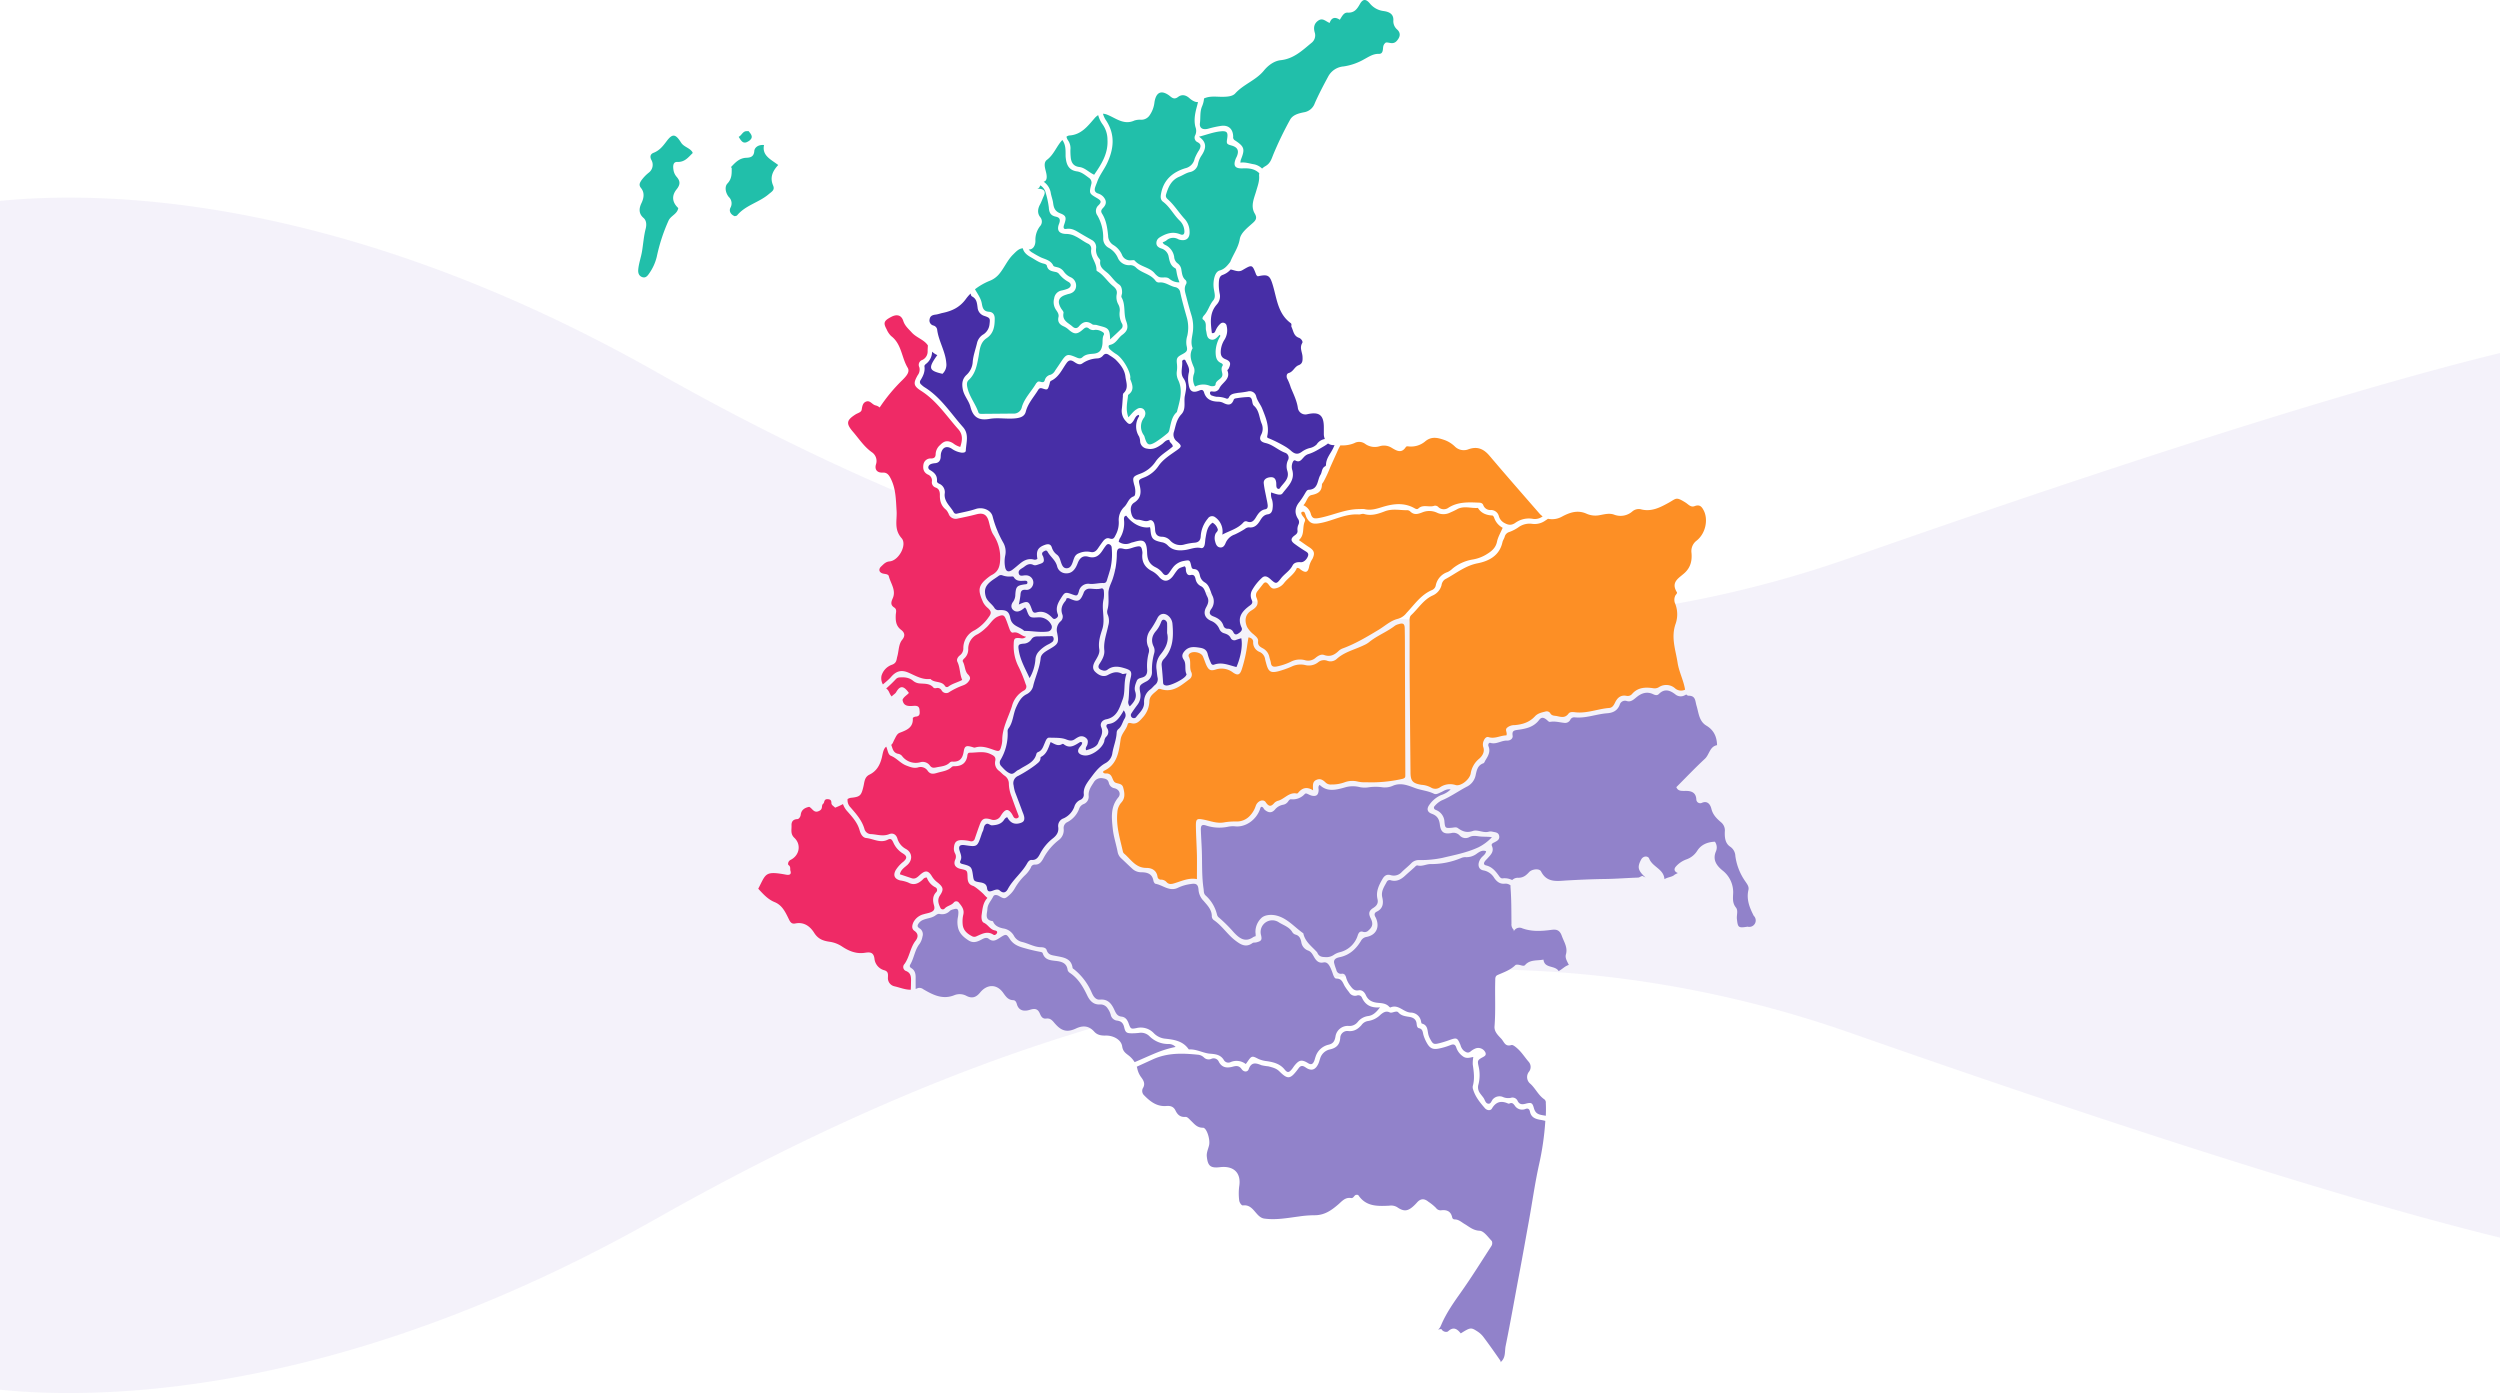 <svg xmlns="http://www.w3.org/2000/svg" width="1328" height="739.985" viewBox="0 0 1328 739.985">
  <g id="Grupo_56945" data-name="Grupo 56945" transform="translate(-136 -4902.435)">
    <path id="Unión_3" data-name="Unión 3" d="M5411,12385.672v-315.751H6739v234.951c-62.243-15.21-167.406-46.493-345.078-108.771-219.715-77.016-436.909-12.977-633.849,98.459-137.524,77.815-247.737,92.867-312.431,92.867A364.914,364.914,0,0,1,5411,12385.672Zm0-315.751V11754.17c52.966-5.349,180.5-4.273,349.073,91.111,196.94,111.438,414.134,175.477,633.849,98.465,177.672-62.282,282.835-93.565,345.078-108.776v234.951Z" transform="translate(-5274.999 -6745.008)" fill="#472ea6" opacity="0.06"/>
    <g id="CF1_regiones" transform="translate(4.83 4860.405)">
      <g id="Grupo_54912" data-name="Grupo 54912" transform="translate(533.954 42.03)">
        <path id="Trazado_105814" data-name="Trazado 105814" d="M766.88,196.186c-2.9-.987-2.972-3.654-4.019-5.81-.292-.6.329-1.474-.426-2.022-6.65-4.872-7.308-12.557-9.33-19.573-1.681-5.822-2.521-6.528-8.185-5.274-.28-.28-.67-.5-.8-.828-2.144-5.578-2.095-5.517-7.369-2.436-2.046,1.218-4.129,0-6.212-.378a10.23,10.23,0,0,1-4.263,2.9c-1.437.487-1.827,1.888-1.961,3.313a23.568,23.568,0,0,0,.378,6.48,6.382,6.382,0,0,1-1.352,5.712c-.1.1-.17.207-.268.317-3.922,4.531-3.155,9.744-2.509,15.078,1.571.231,1.717-.926,2.119-1.669a9.743,9.743,0,0,1,2.363-3.276,1.985,1.985,0,0,1,3.386,1.218,9.414,9.414,0,0,1-1.023,7,12.91,12.91,0,0,0-2.119,6.09c-.11,2.022.171,3.556,2.436,4.482,2.85,1.133,3.069,2.338,1.729,5.042-.183.353-.743.767-.658.962,1.961,4.7-2.9,6.358-4.275,9.549a3.167,3.167,0,0,1-3.459,1.62c-.633,0-1.437-.292-1.51.755a1.462,1.462,0,0,0,1.218,1.462,10.742,10.742,0,0,0,2.351.6,13.677,13.677,0,0,1,4.787.8c.67.341,1.315.317,1.681-.463.987-2.083,3.008-2.058,4.872-2.436a48.584,48.584,0,0,0,5.2-.743,3.532,3.532,0,0,1,4.433,2.606c.609,2.436,2.326,4.287,3.191,6.467,1.815,4.567,3.861,9.269,2.728,14.421-.207.95,0,1.133.78,1.4a69.521,69.521,0,0,1,8.879,4.458,20.413,20.413,0,0,1,3.24,2.436c1.961,1.608,3.422,1.705,5.408.28a12.434,12.434,0,0,1,3.995-1.949,7.37,7.37,0,0,0,3.934-2,6.321,6.321,0,0,1,4.324-2.85,6.834,6.834,0,0,1-.536-2.546v-3.654c0-6.54-2.436-8.453-8.964-6.93a4.056,4.056,0,0,1-4.872-3.654c-.585-3.727-2.3-7.113-3.715-10.56A27.108,27.108,0,0,0,760.656,218c-.463-.719-.731-2.7.719-3.118,2.436-.682,3.069-3.337,5.274-4.165s2.144-2.558,2.071-4.47c-.1-2.436-1.742-4.774-.11-7.381C769.072,197.916,767.745,196.478,766.88,196.186Z" transform="translate(-479.601 -16.72)" fill="#472ea6"/>
        <path id="Trazado_105815" data-name="Trazado 105815" d="M786.188,397.055c2.095-.987,3.654.061,5.055,1.474a3.946,3.946,0,0,0,3,.95,19.487,19.487,0,0,0,6.8-1.1,11.814,11.814,0,0,1,7.174-.451,16.308,16.308,0,0,0,4.446.353,73.592,73.592,0,0,0,19.317-1.8c.95-.256,1.474-.585,1.5-1.522v-3.654l-.207-60.252c0-4.75,0-9.5-.1-14.25,0-2.777-.828-3.3-3.447-2.436a5.556,5.556,0,0,0-1.851.84c-4.3,3.325-9.512,5.225-13.714,8.721a13.559,13.559,0,0,1-2.8,1.62c-4.872,2.351-10.267,3.508-14.4,7.308a4.872,4.872,0,0,1-4.994.877,4.872,4.872,0,0,0-4.872.889,7.954,7.954,0,0,1-6.967,1.364,10.877,10.877,0,0,0-7.1.889,50.352,50.352,0,0,1-6.881,2.436c-4.214,1.072-5.4.244-6.54-4.031-.207-.78-.438-1.559-.6-2.351a4.945,4.945,0,0,0-2.777-3.8,5.371,5.371,0,0,1-3.569-5.359c0-1.315-.865-2.2-2.5-2.436-.219,1.34-.438,2.655-.633,3.983A73.918,73.918,0,0,1,746.58,338.4c-1.011,3.008-2.229,3.276-4.713,1.535a9.9,9.9,0,0,0-9.11-1.522c-2.619.828-3.654.353-4.872-2.131-.743-1.6-1.218-3.288-1.949-4.872-.889-2.107-5.225-3.008-6.967-1.522a1.352,1.352,0,0,0-.463,1.79c1.413,2.606,0,5.639,1.376,8.319a3.008,3.008,0,0,1-1.218,3.654c-4.324,3.215-8.526,7.04-14.615,5.3-.682-.195-1.388-.487-1.9,0-1.8,1.912-4.531,3.081-4.616,6.333a13.312,13.312,0,0,1-3.654,8.745c-1.742,1.949-3.2,3.654-6.09,2.862-.682-.195-1.608-.171-1.766.512-.731,3.008-3.325,4.872-3.8,8.306-.914,6.48-1.8,13.4-9.037,16.6-.158.073-.171.451-.256.694.67.962,1.742.463,2.606.694,2.278.585,2.168,2.923,3.313,4.3s4.056.451,4.762,3.081c.767,2.862,1.218,5.627-1.035,8.039a8.526,8.526,0,0,0-2.058,5.176c-.755,7.2,1.413,13.958,2.947,20.815a2.01,2.01,0,0,0,.6,1.047c3.654,3.045,6.09,7.673,11.9,7.637,2.765,0,5.335,1.218,5.87,4.58a1.791,1.791,0,0,0,1.973,1.644,3.982,3.982,0,0,1,2.874,1.34c1.218,1.328,2.7,1.048,4.165.585,3.934-1.218,7.734-3.045,11.936-2.192,0-4.555.073-8.611,0-12.667-.122-5.286-.487-10.572-.548-15.833,0-3.52.585-3.788,4.129-3.106s7.028,2.168,10.791,1.474a33.856,33.856,0,0,1,6.48-.487,9.427,9.427,0,0,0,7.539-3.325A13.714,13.714,0,0,0,754,410.928c.9-2.728,4.007-3.946,5.3-2.071,1.754,2.582,2.911,2.436,4.713.3a4.629,4.629,0,0,1,2.144-1.108c3.325-1.072,5.7-4.653,9.744-3.751a1.252,1.252,0,0,0,.67-.426c2.083-2.606,4.616-3.386,7.917-1.291C784.41,400.161,784.008,398.042,786.188,397.055Z" transform="translate(-489.762 17.245)" fill="#fd8f25"/>
        <path id="Trazado_105816" data-name="Trazado 105816" d="M711.473,187.148c.828,3.276,1.717,6.553,2.692,9.744a21.083,21.083,0,0,1,.8,8.842c-.365,2.911-1.364,5.834-.122,8.769-2.07,3.654-.731,6.967.743,10.377a5.517,5.517,0,0,1-.171,3.654,8.16,8.16,0,0,0,.719,6.37,9.281,9.281,0,0,1,8.051-.329,3.922,3.922,0,0,0,1.608.1c.548,0,1.218-.353,1.218-.889.122-2.631,4.19-2.777,3.581-5.858-.256-1.291-.743-2.631.073-3.958.463-.743,0-1.218-.706-1.547-2.753-1.218-2.887-3.654-2.911-6.175a17.052,17.052,0,0,1,2.509-8.172c-.158-.719-.317-.755-.585-.475-1.218,1.218-2.436,2.85-4.433,2.314-2.29-.621-2.095-2.911-2.546-4.7-.512-1.973.621-4.336-1.644-5.944-.67-.475,0-1.559.524-2.156,2.192-2.3,2.862-5.53,4.872-7.929,1.4-1.644.755-3.654.475-5.493a14.933,14.933,0,0,1,.195-6.845c.487-1.62,1.218-3.215,2.911-3.654,2.436-.694,3.861-2.436,5.286-4.251l.195-.244c1.608-4.068,4.311-7.551,5.079-12.18.548-3.337,4.226-6.09,7.015-8.611,1.547-1.4,2.3-2.606.913-4.945-2.363-4.007-.256-8.221.853-12.119.743-2.594,1.693-5.055,1.486-7.771a4.456,4.456,0,0,1,.11-1.474c-2.436-2.436-5.529-2.74-8.769-2.606-4.056.171-5.237-1.218-3.8-5.018.183-.5.487-.962.682-1.474,1.218-3,.3-4.774-2.9-5.651-2.57-.719-2.716-.95-2.29-3.654.536-3.386-.146-4.19-3.459-3.873-3.8.365-7.308,1.766-11.51,2.85,4.738,3.276,3.532,6.8,1.108,10.353a12.364,12.364,0,0,0-1.632,4.141,5.371,5.371,0,0,1-4.348,4.312c-2.034.451-3.654,1.669-5.566,2.436-4.226,1.754-5.846,5.371-7.04,9.39-.39,1.328.219,2.01,1.072,2.777,3.435,3.094,5.822,7.1,8.964,10.474a10.109,10.109,0,0,1,2.436,6.346c.256,3.654-1.766,5.383-5.249,4.506a3.409,3.409,0,0,1-.767-.28,5.359,5.359,0,0,0-6.394.743,8.268,8.268,0,0,1-1.864.889c.4,1.291,1.608,1.4,2.436,2a8.526,8.526,0,0,1,3.654,5.676,4.568,4.568,0,0,0,2.022,3.654,4.957,4.957,0,0,1,1.839,3.52c.341,1.863.5,3.739,2.083,5.128a1.766,1.766,0,0,1,.377,2.253C710.048,182.727,710.912,184.944,711.473,187.148Z" transform="translate(-484.093 -29.556)" fill="#21bfaa"/>
        <path id="Trazado_105817" data-name="Trazado 105817" d="M685.3,362.139a1.608,1.608,0,0,0,2.436,2.058c1.778-2.436,4.519-4.446,4.336-7.99a8.014,8.014,0,0,1,3.471-6.979c.84-.67,1.51-1.559,2.326-2.265a3.812,3.812,0,0,0,1.364-3.971c-.268-1.328-.353-2.692-.511-4.031a10.353,10.353,0,0,1,2.2-8.306c2.582-3.191,4.482-6.857,3.386-11.217,0-1.681.061-3.3,0-4.872a2.156,2.156,0,0,0-1.486-2.2c-1.218-.341-1.535.816-1.888,1.656a14.749,14.749,0,0,1-2.436,4.178c-2.18,2.436-2.85,5.176-1.4,8.246a4.945,4.945,0,0,1,.378,3.556,32.665,32.665,0,0,0-1.218,10,5.407,5.407,0,0,1-3.215,5.213c-3.435,1.827-3.654,2.095-3.021,5.8a7.978,7.978,0,0,1-1.5,6.516C687.427,359,686.319,360.543,685.3,362.139Z" transform="translate(-487.122 16.877)" fill="#472ea6"/>
        <path id="Trazado_105818" data-name="Trazado 105818" d="M636.553,361.875c-1.644,3.654-1.559,8.014-4.178,11.339a2.546,2.546,0,0,0-.317,1.559,26.966,26.966,0,0,1-3.654,14.774,2.728,2.728,0,0,0,.146,3.41c1.474,1.583,2.972,3.325,5.006,4.068,1.693.621,2.753-1.364,4.214-1.949a6.084,6.084,0,0,0,1.06-.609c3.325-2.156,7.478-3.422,8.526-7.99a1.523,1.523,0,0,1,.828-.865c2.192-.816,2.7-2.814,3.52-4.677.536-1.218,1.084-3.057,2.436-3,3.021.146,6.3-.122,9.013.95,1.961.767,3.142.9,4.7-.207a12.186,12.186,0,0,1,2.107-1.218,3.568,3.568,0,0,1,3.8.731c1.108.865.974,2.07.682,3.337-.231.962-1.3,1.766-.694,3.106,2.643-.743,5.615-1.742,6.406-3.934.889-2.509,3.033-4.994,1.632-8.258-.84-1.949.39-3.824,2.631-4.251,5.895-1.145,7.089-6.212,8.745-10.572,1.559-4.153.317-8.867,2.095-13.775-1.34.146-1.985.438-2.351.219-2.765-1.547-5.079-.8-7.722.646-2.351,1.218-4.762.073-6.626-1.742s-1.023-3.995.1-5.919,2.436-3.934,2.071-6.09c-.621-3.824.524-7.308,1.62-10.718,1.669-5.274-.621-10.694.706-15.992a15.423,15.423,0,0,0,.11-4.044c0-.889-.463-1.8-1.425-1.51-2.034.6-4.019.146-6.029.11a3.228,3.228,0,0,0-3.325,2.363c-1.839,4.506-3.033,4.872-7.381,2.9a2.1,2.1,0,0,0-1.656-.122,4.2,4.2,0,0,1-.56,1.34c-1.924,2.18-2.716,4.507-1.6,7.405a3.337,3.337,0,0,1-1.218,3.654,6.09,6.09,0,0,0-1.62,5.883c1.035,5.335.658,5.956-4.092,8.708-1.985,1.218-4.433,2.436-4.665,4.8-.5,5.079-2.7,9.61-3.9,14.445a6.492,6.492,0,0,1-3.5,4.665C639.281,356.224,637.9,358.928,636.553,361.875Z" transform="translate(-499.581 13.901)" fill="#472ea6"/>
        <path id="Trazado_105819" data-name="Trazado 105819" d="M687.916,379.865a7.113,7.113,0,0,0,3.654-5.505c.633-3.593,2.119-7,2.265-10.718a2.655,2.655,0,0,1,.828-1.778c1.851-1.413,2.18-3.654,3.313-5.517.828-1.3.914-2.655-.39-4.506-.378.682-.56,1.035-.767,1.376-1.742,2.8-3.556,5.444-7.308,5.858-1.218.134-1.4,1.108-.792,2.131a3.544,3.544,0,0,1-.585,4.786,4.153,4.153,0,0,0-.865,2.229c-.889,3.654-6.54,7.856-10.353,7.6a6.368,6.368,0,0,1-1.961-.438c-1.693-.755-2.058-1.973-1.06-3.581.6-.95,1.681-1.644,1.6-2.96-.548-.1-.877-.268-1.047-.171-2.789,1.681-5.493,3.837-8.842,1.084a.828.828,0,0,0-.755,0c-2.095,1.291-3.873.061-6.09-1.072-1.218,3.081-2.01,6.382-5.189,7.917-.158.073-.195.5-.207.767-.1,1.73-1.425,2.436-2.582,3.435a67.455,67.455,0,0,1-9.269,5.858,4.178,4.178,0,0,0-2.436,4.969,21.047,21.047,0,0,0,.767,3.556c1.413,3.654,2.777,7.308,4.153,11.022a10.741,10.741,0,0,1,.731,2.3c.256,2.083-.5,2.8-2.558,3.337-3.2.816-5.128-.743-6.467-3.24-1.218.329-1.547,1.34-2.144,2.022-1.571,1.79-3.654,2.144-5.883,2.3-1.218.085-2.144-1.51-3.386-.536s-.926,2.5-1.571,3.654a12.176,12.176,0,0,0-.731,1.888c-2.2,6.5-2.2,6.5-8.769,5.53-2.716-.4-3.593.475-2.765,3.106.548,1.705,1.291,3.3.426,5.067-.67,1.352.207,1.62,1.218,1.876,4.4,1.108,4.75,1.5,5.359,5.737.463,3.264.438,3.4,3.861,3.958,1.973.329,3.41.9,3.654,3.057s1.5,1.9,2.935,1.4,2.753-1.108,3.873-.085c1.937,1.754,3.337.877,4.238-.8,2.7-5.079,7.442-8.6,10.219-13.592.56-.974,1.3-1.961,2.436-1.876,2.594.183,3.581-1.6,4.531-3.4a24.933,24.933,0,0,1,6.735-8.063c1.973-1.547,3.154-3.289,2.874-5.846a4.251,4.251,0,0,1,2.85-4.8,10.815,10.815,0,0,0,5.664-6.09,5.761,5.761,0,0,1,3.045-3.654,2.947,2.947,0,0,0,1.985-3.215c-.232-2.789,1.12-4.957,2.606-7.076C681.619,385.7,683.945,382.009,687.916,379.865Z" transform="translate(-503.444 25.495)" fill="#472ea6"/>
        <path id="Trazado_105820" data-name="Trazado 105820" d="M646.849,327.621a17.5,17.5,0,0,1,4.8-3.654,12.534,12.534,0,0,0,2.436-1.462,2.083,2.083,0,0,0,.512-2.253c-.317-1.084-1.218-.743-2.01-.743-1.888,0-3.776.085-5.651.1-1.644,0-3.106,0-4.165,1.754a5.115,5.115,0,0,1-4.165,2.119c-2.607.268-2.838.706-2.436,3.337.755,5.286,3.422,9.817,5.773,14.956a22.713,22.713,0,0,0,3.081-9.8A6.784,6.784,0,0,1,646.849,327.621Z" transform="translate(-497.808 18.437)" fill="#472ea6"/>
        <path id="Trazado_105821" data-name="Trazado 105821" d="M843.211,389.818a12.376,12.376,0,0,0,5.067-3.008c-2.375-.317-3.654.853-5.079,1.474s-2.606,1.425-3.861.8c-3.2-1.583-6.772-1.778-10.048-3.021-3.9-1.462-7.734-3.057-12.058-1.035a10.6,10.6,0,0,1-5.615.6,26.136,26.136,0,0,0-7.308.122,12.812,12.812,0,0,1-4.872-.28,14.932,14.932,0,0,0-7.6.365c-4.555,1.279-9.22,2.436-13.166-1.449-1.035,1.023-.475,1.985-.524,2.887-.171,2.546-1.218,3.374-3.654,2.862a9.06,9.06,0,0,1-1.863-.755c-.621-.292-1.352-.682-1.876-.1a8.525,8.525,0,0,1-7.308,2.765c-.731,0-1.145.67-1.547,1.218a4,4,0,0,1-2.655,1.705,7.174,7.174,0,0,0-4.385,2.655c-1.656,1.815-3.422,1.669-5.371,0-.6-.487-.706-1.522-1.729-1.559-.56.256-.6.816-.767,1.3-2.095,5.822-7.88,9.744-13.4,9.049a12.556,12.556,0,0,0-3.654.244,22.386,22.386,0,0,1-11.23-.548c-2.521-.889-3.215-.3-3.13,2.314.122,3.654.378,7.308.512,10.962.244,6.772-.073,13.568.938,20.3.171,1.218,0,2.363.974,3.374a19.817,19.817,0,0,1,6.151,10.231,2.813,2.813,0,0,0,1.1,1.656,79.063,79.063,0,0,1,7.771,7.746c2.886,3.069,5.992,5.676,10.45,2.533a5.509,5.509,0,0,1,1.218-.451,12.121,12.121,0,0,0-.11-2,10.146,10.146,0,0,1,3.13-7.637c1.827-1.79,5.493-2.034,8.392-1.218,5.615,1.559,9.317,6.151,13.909,9.342.877,4.506,4.555,6.967,7.308,10.06a1.28,1.28,0,0,1,.183.365c.78,1.681,2.01,2.168,3.91,2.18a6.893,6.893,0,0,0,4.872-1.218,9.745,9.745,0,0,1,3.337-1.413,13.215,13.215,0,0,0,9.293-8.879c.511-1.522,1.218-2.436,2.911-1.863a2.74,2.74,0,0,0,2.85-.84c2.253-1.912,2.436-3.727,1.133-6.321s-1.011-4.08,1.376-5.566c1.912-1.218,2.716-2.57,2.229-4.665-.962-4.056.743-7.405,2.667-10.742,1-1.729,2.253-2.619,4.336-2a5.663,5.663,0,0,0,5.907-1.693c1.644-1.62,3.483-3.033,5.079-4.689a5.481,5.481,0,0,1,4.312-1.62,56.931,56.931,0,0,0,12.058-1.145c6.479-1.547,13.044-2.765,19.244-5.639A25.336,25.336,0,0,0,870.2,412.2c-2.351-.378-4.64-.146-6.845-.451-1.79-.231-3.422-.512-5.128.378a4.165,4.165,0,0,1-5.213-.9,4.446,4.446,0,0,0-4.385-1.218c-3.983.706-5.615-.524-6.09-4.482-.329-2.862-1.352-4.713-4.238-5.749-2.509-.9-2.9-2.667-1.328-4.811a15.043,15.043,0,0,1,6.236-5.152Z" transform="translate(-480.467 32.521)" fill="#9182ca"/>
        <path id="Trazado_105822" data-name="Trazado 105822" d="M854.461,413.339c-1.949-.767-3.459.219-4.872,1.218a9.038,9.038,0,0,1-6.09,1.924,5.322,5.322,0,0,0-2.351.487,41.047,41.047,0,0,1-16.223,3.191c-2.3,0-4.433,1.364-6.82.743-.694-.183-1.218.5-1.693.95-1.6,1.474-3.252,2.874-4.872,4.36-2.18,2.058-4.543,3.435-7.685,2.57a1.693,1.693,0,0,0-2.131.719c-1.352,2.619-3.2,4.994-2.436,8.343.731,3.057.438,5.992-2.972,7.6-1.218.585-1.364,1.559-.743,2.7a10.121,10.121,0,0,1,.536,1.1c1.815,4.713-.171,8.611-5.115,9.6a4.1,4.1,0,0,0-3.069,2.18c-2.546,4.178-5.883,7.381-10.962,8.526-1.449.317-3.483.731-3.3,2.911a25.371,25.371,0,0,0,1.218,3.849,2.436,2.436,0,0,0,2.923,2.083c1.3-.11,1.924.719,2.241,1.912a12.7,12.7,0,0,0,2.131,4.348c1.218,1.6,2.18,2.984,4.543,2.558,1.851-.329,3.13.974,3.812,2.509,1.34,3.033,3.739,3.934,6.808,4.178,1.973.158,4.092.365,5.6,2.022.171.195.536.463.682.4,4.3-1.912,6.967,2.655,10.888,2.728a5.578,5.578,0,0,1,5.31,4.36c.134.512.219,1.4.487,1.462,3.13.78,2.935,3.435,3.435,5.749a10.434,10.434,0,0,0,1.084,2.619c1.388,2.594,1.864,2.813,4.872,2.046a52.334,52.334,0,0,0,5.042-1.559c4.178-1.486,4.385-1.425,6.09,2.533a6.016,6.016,0,0,0,1.827,3.094c1.218.8,2.217,1.486,3.654.244a9.343,9.343,0,0,1,2.814-1.608,4.214,4.214,0,0,1,4.994,2.351c.487,1.4-.5,1.888-1.51,2.436-2.728,1.462-2.789,1.924-2.192,4.653a20.5,20.5,0,0,1,0,9.646,5.274,5.274,0,0,0,.67,4.64c.609.889,1.328,1.717,1.961,2.594.779,1.084,1,2.862,2.436,3.118,1.644.292,1.79-1.754,2.789-2.582a4.738,4.738,0,0,1,4.872-1.06,7.065,7.065,0,0,0,4.336.572,2.947,2.947,0,0,1,3.727,1.656c.9,1.778,2.265,1.961,4.1,1.474,3.069-.816,3.739-.621,4.506,2.241s2.314,3.447,4.872,3.873l1.474.256c.085-2.241.122-4.482,0-6.735a2.18,2.18,0,0,0-.828-2.034c-3.118-2.119-4.616-5.676-7.308-8.16a4.555,4.555,0,0,1-.792-6.48,4.129,4.129,0,0,0-.146-5.237c-2.022-2.314-3.654-4.981-5.968-7.052-1.011-.9-2.436-2.119-3.252-1.864-3.386,1.047-3.861-1.766-5.371-3.362-1.8-1.9-3.788-3.8-3.581-6.54.658-8.148.146-16.3.39-24.444,0-1.011-.061-2.29,1.218-2.85,3.3-1.462,6.747-2.594,9.439-5.237.487-.475,1.888-.244,2.765,0s1.863.572,2.436-.085c2.57-2.972,6.187-2.192,9.744-2.874.585,4.872,6.09,2.874,8.075,6.09,2.034-1.06,3.325-2.655,5.408-3.264-.95-2.034-2.095-3.654-1.547-5.6,1.06-3.751-1.035-6.577-2.2-9.865-1.3-3.654-3.532-3.422-5.944-3.106-5.115.67-10.146.913-15.078-.889a3.374,3.374,0,0,0-4.482,1.632v-.816a3.849,3.849,0,0,1-1.218-3.252c-.073-6.382,0-12.789-.5-19.134a8.53,8.53,0,0,1,0-1.218,4.323,4.323,0,0,0-2.887-.926c-2.643.341-4.348-.974-5.761-3.008a8.452,8.452,0,0,0-5.785-4.044c-2.777-.475-3.325-3.435-1.474-6.175C852.391,415.921,854.108,415.239,854.461,413.339Z" transform="translate(-467.809 38.84)" fill="#9182ca"/>
        <path id="Trazado_105823" data-name="Trazado 105823" d="M907.653,268.261a11.535,11.535,0,0,1-6.906-.694c-4.787-2.217-9-.743-13.057,1.413a10.766,10.766,0,0,1-7.576,1.218c-.426.317-.877.621-1.34.913a9.744,9.744,0,0,1-6.93,1.79,10.048,10.048,0,0,0-7.308,1.742,20.707,20.707,0,0,1-4.957,2.582,3.483,3.483,0,0,0-2.436,2.509c-.292,1.035-1.011,1.961-1.218,3-1.571,7.064-7.2,9.951-13.166,11.108-6.76,1.315-11.668,5.566-17.344,8.526a4.421,4.421,0,0,0-1.815,3.081,8.282,8.282,0,0,1-4.872,5.566c-4.762,2.229-7.5,6.857-11.229,10.328-1.145,1.072-.865,2.789-.865,4.287v25.662q.207,26.673.463,53.346c0,4.787,1.06,6.09,5.81,6.881a12.179,12.179,0,0,1,5.042,1.413,4.324,4.324,0,0,0,4.945-.183,9.5,9.5,0,0,1,8.136-1.121c2.667.84,7.308-2.74,8.026-5.98a12.63,12.63,0,0,1,4.4-7.892c1.4-1.145,3.325-3.483,2.29-6.309a4.872,4.872,0,0,1,.353-3.581c.487-1.108,1.4-2.034,2.436-1.693,3.4,1.1,6.346-.913,9.488-.913.682-1.413-.889-2.789.28-3.983a5.968,5.968,0,0,1,4.092-1.474c4.141-.329,7.9-1.486,10.84-4.689,1.425-1.559,3.5-2.022,5.481-2.5a2.229,2.229,0,0,1,2.57.792c.889,1.632,2.351,1.3,3.764,1.632,2.363.548,4.287.974,6.029-1.389.792-1.072,2.558-.767,3.885-.633,6.09.6,11.753-1.876,17.7-2.326,1.717-.134,2.436-1.535,3.118-2.9,1.218-2.546,3.045-4.141,6.09-3.532a3,3,0,0,0,2.947-1.023c3.057-3.52,7.052-3.654,11.205-3.033a4.2,4.2,0,0,0,3.021-.56,7.113,7.113,0,0,1,8.4.451,4.872,4.872,0,0,0,5.505.889c-.743-4.872-3.215-9.39-3.971-14.348-1.072-6.918-3.654-13.531-.974-20.864a15.4,15.4,0,0,0-.5-10.962,5.164,5.164,0,0,1,.195-3.654c.268-.682,1.279-1.34.889-1.961-3.544-5.737,1.632-7.685,4.531-10.621s3.569-6.346,3.252-10.182a6.967,6.967,0,0,1,2.765-6.626c4.872-3.946,6.09-11.181,3.8-15.833-1.133-2.253-2.241-3.483-4.957-2.436-2.022.767-3.337-1.023-4.872-1.973-5.14-3.179-4.677-2.131-9.037.256s-8.818,4.726-14.2,3.483a5.237,5.237,0,0,0-4.945,1.047,9.5,9.5,0,0,1-9.744,1.669C912.707,267.092,910.1,267.822,907.653,268.261Z" transform="translate(-460.626 5.378)" fill="#fd8f25"/>
        <path id="Trazado_105824" data-name="Trazado 105824" d="M686.875,274.806c-1.973,1.218-2.107,3.362-1.669,5.359s1.3,3.763,3.654,3.751c1.985,0,3.776,1.388,5.931.4,1.279-.6,2.339.512,2.716,1.778a14.816,14.816,0,0,1,.426,3.215c.134,2.217,1.121,3.532,3.471,3.654a5.955,5.955,0,0,1,4.384,1.827,7.308,7.308,0,0,0,7.734,2.278,30.306,30.306,0,0,1,5.189-.926c2.338-.146,3.374-1.218,3.471-3.544a15.956,15.956,0,0,1,3.739-9.257,2.655,2.655,0,0,1,3.9-.767,9.269,9.269,0,0,1,3.812,9.269c3.824-2.095,8.27-3.094,11.29-6.577a1.669,1.669,0,0,1,1.9-.39c2.326.926,3.569-.39,4.616-2.131,1.218-2,2.436-3.934,5.018-4.372,1.218-.207,1.376-1.218,1.291-2.2a31.886,31.886,0,0,0-.573-3.191c-.524-2.8-1.218-5.578-1.522-8.392-.207-1.863,1.218-3.008,3.386-3.228,1.924-.207,2.911.609,3.215,2.7.11.8,0,1.644.17,2.436.231,1.035,1.315,1.4,1.79.67,1.839-2.8,5.274-4.872,3.97-9.183a7.734,7.734,0,0,1,.28-5.59,2.753,2.753,0,0,0-1.486-4.056c-3.654-1.34-6.479-4.287-10.4-5.164-2.728-.621-3.52-2.058-2.3-4.421a6.783,6.783,0,0,0,.268-5.858c-1.352-3.167-1.218-6.991-4.117-9.524-1.425-1.218-.244-4.653-2.96-4.628a46.589,46.589,0,0,0-6.017.6c-.682.1-1.51.158-1.754.828-1.218,3.386-3.349,2.838-5.822,1.547a6.6,6.6,0,0,0-2.777-.524c-3.41-.134-6.09-1.328-7.149-4.872-.39-1.218-.987-1.669-2.436-1.06-3.52,1.522-5.225.524-5.773-3.276a14.541,14.541,0,0,1,.085-6.09c.694-2.509-.828-4.421-1.729-6.5a.8.8,0,0,0-1-.463c-.329.122-.816.524-.792.755.365,3.045-1.218,6.382.719,9.122,2.18,3.118,1.328,6.09.706,9.342s.78,6.967-1.827,9.744-2.984,5.931-3.91,9.171a4.568,4.568,0,0,0,1.6,5.322c2.667,2.278,2.594,2.716-.268,4.726-3.447,2.436-7.076,4.665-9.512,8.148a16.5,16.5,0,0,1-7.783,6.236c-3.033,1.218-2.96,1.328-2.229,4.421C690.675,269.508,690.322,272.626,686.875,274.806Z" transform="translate(-487.131 -7.842)" fill="#472ea6"/>
        <path id="Trazado_105825" data-name="Trazado 105825" d="M679.75,287.644a6.3,6.3,0,0,0,6.455.585,7.3,7.3,0,0,1,1.218-.329c4.945-1.486,7.2-1.742,7.417,5.639.11,3.776,1.34,6.175,4.628,7.746a10.5,10.5,0,0,1,3.715,3.106c1.133,1.462,2.29,1.218,3.313-.183.646-.865,1.218-1.8,1.876-2.655a9.293,9.293,0,0,1,5.688-3.654c3.386-.633,3.471-.694,4.251,2.753.219.913.438,1.462,1.474,1.522,2.022.1,2.679,1.571,3.069,3.252a5.445,5.445,0,0,0,2.631,3.837c2.509,1.5,2.826,4.506,3.983,6.918a6.723,6.723,0,0,1-.646,7.308c-1.218,1.839-.865,3.02,1.218,3.824,2.57.974,4.519,2.29,5.371,5.018a2.241,2.241,0,0,0,2.192,1.535,3.179,3.179,0,0,1,3.008,1.742c.56,1.218,1.315,1.669,2.546.877s2.521-1.8,1.876-3.215c-2.582-5.59.463-8.891,4.519-11.839,1-.731,1.449-1.4.938-2.7a5.736,5.736,0,0,1,0-5.14,25.955,25.955,0,0,1,5.566-6.967c1.547-1.218,3.021-.256,4.324.926,2.923,2.631,3.167,2.631,5.554-.438,1.888-2.436,4.7-3.971,6.163-6.857.767-1.535,2.533-1.888,4.287-1.73,1.535.146,3.191-1.328,3.885-3.2.585-1.608-.475-2.119-1.559-2.789q-2.777-1.717-5.408-3.654c-2.278-1.62-2.351-2.984,0-4.653,1.035-.743,1.571-1.388,1.413-2.606a5.945,5.945,0,0,1,.56-3.167,2.959,2.959,0,0,0-.329-3.033c-1.961-3.154-1.559-6.09.84-8.976a40.066,40.066,0,0,0,2.9-4.421c.512-.8,1.035-1.949,1.937-1.973,5.286-.183,4.519-5.14,6.321-7.978.889-1.388.56-3.5,2.436-4.494a.938.938,0,0,0,.475-.621c0-3.788,2.7-6.358,4.056-9.537.158-.378.329-.743.512-1.108h-.9a4.994,4.994,0,0,1-2.582-.877,17.044,17.044,0,0,1-2.034,1.4c-2.8,1.62-5.444,3.422-8.611,4.311a5.639,5.639,0,0,0-2.277,1.644c-1.218,1.291-2.168,2.911-4.373,1.729-.792-.414-1.218.329-1.486.938a6.09,6.09,0,0,0-.134,4.372c1.315,5.383-2.57,8.526-5.262,12.119-.694.926-2,.731-3.081.451s-1.973-.621-2.947-.95a6.857,6.857,0,0,0,.475,3.885,10.887,10.887,0,0,1,.292,4.433c-.1,1.656-.8,3.069-2.436,3.288-2.217.292-3.215,1.717-4.226,3.386-1.328,2.156-2.947,3.946-5.858,3.569a3.47,3.47,0,0,0-2.217.853,46.528,46.528,0,0,1-5.347,2.923,8.063,8.063,0,0,0-4.872,4.519c-.5,1.218-1.218,2.546-2.935,2.363s-2.278-1.73-2.643-3.191a6.162,6.162,0,0,1,.158-3.995c.4-.95,1.742-1.6,1.108-2.838a5.785,5.785,0,0,0-2.631-3.118c-2.874,1.961-3.179,5.1-3.727,8.136-.219,1.218-.207,2.436-.487,3.654-.219.95-.816,1.937-1.937,1.681-2.96-.67-5.615.658-8.4,1.035-3.532.475-6.784.244-9.378-2.57a5.639,5.639,0,0,0-3.191-1.571c-4.774-1.06-5.481-1.949-5.883-6.772a9.653,9.653,0,0,0-.232-1.218c-4.19.84-9.317-1.632-12.594-6.09-1.352.207-1.218,1.376-1.218,2.18a15.456,15.456,0,0,1-2.314,10.06A6.357,6.357,0,0,0,679.75,287.644Z" transform="translate(-488.275 0.123)" fill="#472ea6"/>
        <path id="Trazado_105826" data-name="Trazado 105826" d="M622.657,462.2c.329,3.228,2.558,4.945,5.176,6.285a2.643,2.643,0,0,0,2.351-.183c2.838-1.218,5.6-2.85,8.794-.731.694.463,1.669-.207,1.937-1.011s-.439-1.145-1.218-1.279c-2.509-.475-3.532-3.045-5.785-4.056-1.218-.536-1.388-2.533-1.218-4.092.487-3.2.633-6.5,3.094-9.1a16.192,16.192,0,0,1-1.644-1.583c-.865-1.072-4.872-4.458-5.956-4.8-2.436-.743-2.911-2.436-2.96-4.726-.085-3.544-.17-3.544-3.654-4.3-2.8-.609-3.983-2.351-2.887-4.957a3.581,3.581,0,0,0-.158-3.41,5.4,5.4,0,0,1-.512-3.167c.268-2.74,1.425-3.824,4.226-3.776a21.778,21.778,0,0,1,4.421.572,1.876,1.876,0,0,0,2.436-1.389c.8-2.314,1.571-4.628,2.436-6.93,1.218-3.569,2.5-4.312,6.09-3.24a4.19,4.19,0,0,0,5.225-1.888,17.683,17.683,0,0,1,1.157-1.669c1.705-1.985,2.911-1.924,4.519.256.487.646.792,1.425,1.218,2.083a1.6,1.6,0,0,0,2.192.414c.792-.426.414-1.157.183-1.778q-1.839-4.738-3.508-9.549a19.754,19.754,0,0,1-1.437-6.687,5.127,5.127,0,0,0-2.363-4.482c-.987-.694-1.8-1.644-2.765-2.436a5.1,5.1,0,0,1-2.095-5.359c.438-2.095-.767-2.765-2.436-3.569-3.654-1.827-7.466-.731-11.205-.779-.987,0-1.133,1.023-1.218,1.815-.621,3.654-2.923,5.31-6.54,5.359a2.991,2.991,0,0,0-1.559.256c-2.2,2.29-5.128,2.436-7.917,3.288-2.241.694-3.654.694-4.945-.987a4.494,4.494,0,0,0-5.286-1.888c-2.18.572-4.153-.256-6.248-1.06-3.081-1.218-5.03-3.922-8.063-5.128-1.364-.548-1.644-2.436-2.107-3.812-.122-.378-.244-.719-.378-1.047-1.547,1.035-1.851,3.654-2.29,5.542-.974,4.117-2.777,7.442-6.638,9.317-2.667,1.3-2.643,3.958-3.167,6.163-1.12,4.75-1.644,5.59-6.187,6.09a4.507,4.507,0,0,0-2.278.731,2.485,2.485,0,0,0,0,.3,5.347,5.347,0,0,0,1.523,4.044c3.008,3.471,6.09,6.869,7.442,11.5a3.654,3.654,0,0,0,3.654,2.765c3.179.207,6.248,1.352,9.549,0,1.924-.755,3.654.134,4.336,2.436a9.17,9.17,0,0,0,4.543,5.481c3.349,1.864,3.654,5.81.731,8.44-1.571,1.425-3.52,2.533-3.971,4.981l6.175,2.071c1.876.658,3.057-.438,4.287-1.583,3.021-2.789,4.628-2.667,6.65.767a11.633,11.633,0,0,0,3.021,3.191c2.972,2.436,3.24,3.654,1.145,6.784-1.535,2.314-.792,4.421.195,6.516a1.376,1.376,0,0,0,2.375.365c1.352-1.425,3.447-1.571,4.738-3.081a1.705,1.705,0,0,1,2.813.146c1.522,1.778,2.9,3.654,2.29,6.212a15.942,15.942,0,0,0-.329,5.335Z" transform="translate(-514.052 28.95)" fill="#ef2a66"/>
        <path id="Trazado_105827" data-name="Trazado 105827" d="M647.036,290c-1.035.329-2.095.889-3.155.378-1.937-.938-3.459-.085-4.872,1.047-1.218.962-3.313,1.559-2.838,3.5s2.436.889,3.837,1a3.861,3.861,0,0,1,3.91,3.849c0,2.058-1.717,4.092-3.837,3.861-2.619-.28-2.911.974-3.033,2.984a45.746,45.746,0,0,1-.853,4.811c4.726-2.119,5.31-1.924,6.869,2.436.475,1.328.865,2.253,2.509,1.766,3.228-.95,5.834.219,8.075,2.509.572.585,1.072,1.291,2.046.792s1.6-1.218,1.218-2.29c-1.218-3.118-.219-5.59,1.51-8.306,2.144-3.41,2.253-3.739,6.175-2.29,2.436.889,2.753.938,3.508-1.6a5.042,5.042,0,0,1,5.773-3.983c2.436.219,4.872-.548,7.235-.438,1.291,0,1.632-.646,1.924-1.6.658-2.2,1.388-4.385,1.949-6.613a35.477,35.477,0,0,0,.548-10.523,1.949,1.949,0,0,0-1.3-1.876c-.974-.341-1.486.378-1.985,1.011s-1.108,1.547-1.62,2.339c-1.778,2.716-3.837,4.324-7.454,3.3-2.789-.792-4.482.451-5.615,3.179a18.247,18.247,0,0,1-.986,2.229c-1.121,2.01-2.692,3.459-5.14,3.386a4.872,4.872,0,0,1-4.872-3.654c-.767-3.288-3.52-5.042-5.006-7.71-.4-.731-.9-.938-1.632-.536s-1.51.8-1.328,1.79c.085.524.5.974.633,1.486C649.874,288.672,649.485,289.245,647.036,290Z" transform="translate(-497.788 9.691)" fill="#472ea6"/>
        <path id="Trazado_105828" data-name="Trazado 105828" d="M619.336,347.548a39.656,39.656,0,0,0-7.308,3.5,2.8,2.8,0,0,1-4.251-.78,2.436,2.436,0,0,0-2.74-1.218c-.5.11-1.3.1-1.547-.207-2-2.436-4.872-2.01-7.454-2.278a6.005,6.005,0,0,1-3.349-1.352c-2.119-1.79-4.58-2.034-7.235-1.827a2.838,2.838,0,0,0-2.058,1c-1.608,1.717-3.3,3.325-5.055,4.872l.231.195c1.474,1.072,1.486,2.947,2.728,4.044.609-.84,1.79-1.34,2.314-2.253,2.156-3.751,4.056-3.459,6.784.378-1,1.218-2.68,1.961-3.374,3.654.475,3.276,2.789,3.422,5.359,3.252,1.608-.11,3.459-.317,3.654,2.022.11,1.535.585,3.459-2,3.654-.56,0-1.571.548-1.559.78.341,5.042-3.228,6.394-6.967,7.807-1.474.548-2.095,2.29-2.838,3.654-.572,1.011-.755,2.058-1.656,2.765.158.426.317.865.475,1.34.512,1.693,1.218,2.96,3.069,3.386a3.484,3.484,0,0,1,2.131,1.1,9.1,9.1,0,0,0,9.744,3.41,4.677,4.677,0,0,1,5.091,1.705c.889,1.218,1.729,1.388,3.4,1.023,2.606-.572,5.274-.56,7.308-2.7a2.2,2.2,0,0,1,1.547-.353c3.764.158,5.164-1.888,5.724-5.347.487-3.045,1.376-3.313,4.482-2.436.5.146,1.1.438,1.535.3,3.654-1.121,6.942.171,10.28,1.34,2.509.877,2.972.621,3.654-1.973a12.692,12.692,0,0,0,.536-3.2c-.073-6.553,3.276-12.18,5.14-18.111a13.167,13.167,0,0,1,6.187-8.246,2.363,2.363,0,0,0,1.145-3.4,74.944,74.944,0,0,0-3.654-9.049,23.872,23.872,0,0,1-2.74-12.18c.073-3.215.463-3.593,3.569-3.276a3.106,3.106,0,0,0,3.033-.78c-2.631-.256-4.044-2.862-6.906-2.192-.987.219-1.547-.938-1.9-1.851-.719-1.9-1.315-3.849-2.131-5.7s-1.681-1.949-3.812-1.084c-3.106,1.218-4.385,4.312-6.772,6.272A22.034,22.034,0,0,1,627,320.388a8.526,8.526,0,0,0-5.091,7.734,6.406,6.406,0,0,1-2.022,5.115c-.536.451-1.133,1.218-.816,1.729,1.218,2.192.974,5.091,2.728,6.833s1.1,2.765,0,4.1a5.957,5.957,0,0,1-2.46,1.644Z" transform="translate(-510.378 16.463)" fill="#ef2a66"/>
        <path id="Trazado_105829" data-name="Trazado 105829" d="M603.7,486.86c0-2.168-.219-3.983-2.57-4.969a2.253,2.253,0,0,1-.926-3.727c2.728-3.776,3.021-8.684,5.919-12.411,1.279-1.656,1.693-3.654-.658-5.249-1.583-1.084-1.218-2.874-.548-4.445a8.4,8.4,0,0,1,5.59-4.385c1.035-.329,2.119-.487,3.142-.84,1.815-.621,2.96-1.413,2.253-3.849s-.828-4.872,1.084-6.93a1.6,1.6,0,0,0-.487-2.716,9.244,9.244,0,0,1-4.433-5.14c-1.449,0-1.851.828-2.436,1.352-2.2,1.973-4.555,2.911-7.393,1.328a18.147,18.147,0,0,0-4.312-1.133c-3.045-.816-3.873-2.765-2.326-5.53a17.734,17.734,0,0,1,4.1-4.482c2.022-1.8,1.937-2.96-.414-4.36a12.715,12.715,0,0,1-4.982-5.749c-.67-1.425-1.218-2.436-2.947-1.535-3.971,2.034-7.649-.475-11.449-.865-1.973-.207-3.033-2.29-3.532-4.141-1.084-3.971-3.751-6.906-6.321-9.829a11.135,11.135,0,0,1-2.5-4.068,38.609,38.609,0,0,1-4.2,1.924c-.621-.8-1.937-1.291-1.949-2.436,0-1.559-.548-2.034-2.095-2.095-2.01-.061-1.535,1.851-2.168,2.326-1.315,1-.122,2.546-1.8,3.654-3.179,2-3.958-1.1-5.749-1.9-2.436.475-4.2,1.681-4.482,4.178-.134,1.279-1.12,2.3-1.693,2.326-2.363.073-3.288,1.352-3.2,3.374.1,2.241-.706,4.506,1.51,6.589,3.8,3.593,2.692,9.366-1.985,11.692-1.449.719-1.571,2.436-1.12,2.765,1.3.828.719,2.107,1.011,3.021.5,1.547,0,2.509-2.326,2.083-11.437-2.131-10.633-.414-14.774,7.466,2.546,2.728,5.042,5.615,8.684,7.1,3.946,1.608,5.615,5.1,7.308,8.526.78,1.583,1.425,3.3,3.654,2.838,4.665-.962,7.9,1.522,10.073,4.969s4.981,4.275,8.27,4.75a15.836,15.836,0,0,1,6.516,2.5c3.654,2.436,7.576,4.056,12.18,3.337,2.278-.341,4.6-.6,5.055,3.179a7.113,7.113,0,0,0,5.14,6.09c2.241.6,2.07,2.119,2.022,3.727a4.433,4.433,0,0,0,3.288,4.774c2.911.633,5.81,1.912,8.83,1.864C603.656,490.16,603.668,488.528,603.7,486.86Z" transform="translate(-522.54 33.939)" fill="#ef2a66"/>
        <path id="Trazado_105830" data-name="Trazado 105830" d="M600.186,187.038a2.692,2.692,0,0,1,2,2.046c.743,6.224,4.421,11.631,4.872,17.916a6.552,6.552,0,0,1-2.034,5.7c-7.308-1.705-7.734-2.972-2.74-9.938a9.94,9.94,0,0,1-2.777-1.839,8.161,8.161,0,0,1-3.216,6.492c-.4.292-.913.9-.852,1.218.451,2.911-.694,5.3-2.18,7.637a1.656,1.656,0,0,0,.536,2.168,10.494,10.494,0,0,0,1.571,1.3c8.684,5.31,14.007,13.86,20.547,21.229,3.4,3.824,1.705,8.233,1.51,12.448,0,1.108-1.218,1.218-2.265,1.157a11.754,11.754,0,0,1-5.225-2.107c-2.728-1.693-4.872-.755-5.688,2.436a12.258,12.258,0,0,0-.158,2.022c-.158,1.839-.962,3.069-2.96,3.252a9.038,9.038,0,0,0-2,.365c-1.766.585-2.241,2.436-.67,3.3,2.326,1.352,3.861,2.9,3.654,5.761-.073.779.572,1.218,1.218,1.486a4.872,4.872,0,0,1,2.874,5.371c-.353,4.348,3.2,6.65,4.872,9.926a1.5,1.5,0,0,0,1.8.548c3.288-.767,6.638-1.352,9.829-2.436,3.581-1.218,8.185.463,9,4.117a55.953,55.953,0,0,0,5.664,13.848,9.744,9.744,0,0,1,1.011,6.7,15.957,15.957,0,0,0-.1,6.09c.451,2.558,1.9,3.045,3.995,1.462,1.4-1.06,2.716-2.241,4.092-3.349,2.095-1.693,4.36-2.728,7.149-2a2.217,2.217,0,0,0,1.937-.365c-.755-4.263.207-6.09,4.007-7.442,1.583-.572,3.045-.56,3.654,1.364a7.405,7.405,0,0,0,2.777,3.885c1.376,1.06,1.644,2.74,2.192,4.275s1.218,2.947,2.972,2.9,2.5-1.474,3.045-2.923c.755-1.973.987-4.226,3.508-5.091a10.17,10.17,0,0,1,5.968-.658c1.924.5,3.082-.451,4.068-1.912.828-1.218,1.681-2.436,2.594-3.654s2.058-2.083,3.483-1.6c1.876.621,2.436,0,3.228-1.693a13.861,13.861,0,0,0,1.729-7.308,9.61,9.61,0,0,1,2.947-7.783c1.8-1.717,2.2-4.6,4.969-5.566.84-.28.828-1.62.877-2.582a11.621,11.621,0,0,0-.6-3.581c-1-3.812-.755-4.385,2.838-5.737a16.832,16.832,0,0,0,8.526-6.553c2.265-3.41,6.09-5.359,9.122-8.026,0-1.571-1.912-2.01-1.754-3.544-1.985,0-2.789,1.4-3.934,2.241-2.351,1.717-4.774,3.13-7.868,2.436a4.165,4.165,0,0,1-3.764-3.654,7.868,7.868,0,0,0-.548-2.765,9.89,9.89,0,0,1,0-10.779c.1-.158-.11-.487-.171-.755-1.705.39-2.034,2.01-2.85,3.179-1.474,2.131-2.326,2.2-4.007.195a7.88,7.88,0,0,1-2.18-6.333c.292-2.278.39-4.592.585-6.894a3.009,3.009,0,0,1,.244-1.571c3.033-2.655,1.425-6.017,1.1-8.94-.426-3.654-2.789-6.626-5.432-9.183a26.438,26.438,0,0,0-3.021-2.07c-1.218-.938-2.363-1.218-3.5.195a4.031,4.031,0,0,1-2.826,1.437,14.956,14.956,0,0,0-7.978,2.582c-1.583,1.218-3.142.146-4.494-.755-1.656-1.1-2.85-1.035-4.068.731-2.436,3.41-4.056,7.442-8.185,9.342-.609.292-.633,1.145-.828,1.8-.9,3.021-.974,3.2-3.654,2.3-1.462-.487-1.912,0-2.533,1.035-2.265,3.654-5.286,6.894-6.406,11.266-.621,2.436-2.655,3.167-4.982,3.483-4.75.633-9.573-.475-14.214.341-5.688,1-8.769-.743-10.206-6.419-.816-3.215-3.4-5.81-4.056-9.256-.572-3.021-.341-5.578,2.095-7.795a10.133,10.133,0,0,0,3.179-6.857c.292-3.556,1.6-6.869,2.363-10.3a7.307,7.307,0,0,1,3.447-4.348,7.308,7.308,0,0,0,3.13-5.444c.353-2.923.28-3.24-2.7-4.251a5.03,5.03,0,0,1-3.654-4.446c-.317-2.314-.451-4.64-2.911-5.895a1.534,1.534,0,0,1-.67-.987,3.117,3.117,0,0,0-.122-.585,20.781,20.781,0,0,0-2.436,2.789c-3.276,4.567-7.466,6.48-12.435,7.515-1.218.256-2.436.731-3.654.877-1.6.195-2.935.609-3.252,2.436a2.74,2.74,0,0,0,1.973,3.362Z" transform="translate(-507.171 -14.125)" fill="#472ea6"/>
        <path id="Trazado_105831" data-name="Trazado 105831" d="M574.325,252.264a5.6,5.6,0,0,1,2.229,6.406c-.828,2.655.438,4.592,3.569,4.433,2.192-.11,3.179,1.133,4.092,2.862,2.923,5.517,2.887,11.534,3.276,17.526.317,4.872-1.5,9.744,2.631,14.421,3.118,3.5-1.5,11.96-6.346,12.362-2.131.171-3.191,1.51-4.409,2.619-1.742,1.559-1.218,3.459,1.218,3.91,1.145.231,2.5.268,2.765,1.328.962,3.885,4.019,7.454,2.071,11.79-.865,1.924-1.3,3.532.84,4.872,1.547,1.011.816,2.692.767,4.056-.1,3.021.1,5.712,2.862,7.795,1.754,1.328,2.436,3.008.536,5.31s-1.729,5.895-2.582,8.879c-.475,1.693-.219,3.52-3.094,4.433a8.83,8.83,0,0,0-5.286,5.785,6.736,6.736,0,0,0,.743,4.58c.853-.706,1.693-1.425,2.521-2.168a17.586,17.586,0,0,0,1.729-1.705c2.728-3.215,5.517-4.1,9.524-2.314,3.715,1.656,7.2,3.8,11.5,3.276,2.071,2.253,5.907.877,7.71,3.739a1.218,1.218,0,0,0,1.778.329c2.192-1.656,4.933-2.217,7.369-3.544-1.376-3.13-1.06-6.553-2.533-9.585-.646-1.3.231-2.667,1.389-3.544a4.616,4.616,0,0,0,1.742-3.9,10.487,10.487,0,0,1,6.09-9.415,23.068,23.068,0,0,0,7.308-6.821c1.632-2.119,1.559-3.118-.3-4.872a9.853,9.853,0,0,1-2.582-3.094c-2.887-6.528-2.972-9.013,3.435-13.787a7.082,7.082,0,0,1,1.035-.658c3.313-1.669,4.385-4.129,4.567-8.014a21.8,21.8,0,0,0-3.569-13.4c-1.425-2.2-1.815-4.8-2.521-7.308-1.023-3.52-3-4.519-6.528-3.581-3.264.877-6.6,1.535-9.9,2.253a4,4,0,0,1-4.75-2.241,7.307,7.307,0,0,0-1.462-2.436c-2.606-2.046-3.362-4.726-3.276-7.892,0-1.656-.365-3.252-2.265-3.91a2.923,2.923,0,0,1-1.985-3.2,3.386,3.386,0,0,0-2.034-3.654c-2.351-1.108-2.85-3.106-2.436-5.469a3.812,3.812,0,0,1,4.153-3.106c1.766-.061,2.338-.889,2.326-2.533a6.711,6.711,0,0,1,2.339-4.6c2.229-2.351,4.117-2.631,6.881-.987a10.659,10.659,0,0,0,3.837,1.973c1.108-3.313,1.559-6.479-1.011-9.366-6.3-7.052-11.485-15.127-19.707-20.376-4.2-2.667-4.312-4.092-1.863-8.38a4.8,4.8,0,0,0,.84-4.2,2.765,2.765,0,0,1,1.693-3.922,4.957,4.957,0,0,0,2.728-4.677c0-.987.085-1.985.134-2.972-1.912-3.057-6.09-4.1-8.611-6.93-1.742-1.937-3.654-3.5-4.482-6.163-1.035-3.106-3.422-3.654-6.419-2.071-3.849,2.034-4.287,3.13-2.436,6.516a10.962,10.962,0,0,0,2.436,3.654c5.6,4.238,5.481,11.412,8.781,16.844,1.364,2.265-.938,4.628-2.716,6.431a89.261,89.261,0,0,0-12.18,14.676,4.761,4.761,0,0,0-2.119-1.108c-1.827-.378-2.862-2.728-4.872-2.107s-2.229,2.509-2.558,4.409c-.244,1.388-2.046,1.717-3.191,2.436-4.872,3.081-5.176,4.811-1.632,9.025C567.431,244.98,570.086,249.243,574.325,252.264Z" transform="translate(-514 -12.058)" fill="#ef2a66"/>
        <path id="Trazado_105832" data-name="Trazado 105832" d="M621.477,179.758c.39,2.326.962,4.117,3.837,4.287,2.046.134,3.021,1.571,3,3.654,0,4.056-.56,7.892-4.324,10.377-3.508,2.326-3.654,6.333-4.251,9.744-.889,4.616-1.583,9.049-5.237,12.46-1.364,1.218-.95,3.081-.56,4.628,1.145,4.519,4.226,8.185,5.7,12.569.256.767,1.023.792,1.705.792l16.7-.146a4.348,4.348,0,0,0,4.7-3.532c1.425-4.75,5.1-8.27,7.551-12.484.122-.219.39-.365.56-.585,1.072-1.413,3.349,1.315,4.068-1.218a3.946,3.946,0,0,1,3.118-2.826,4.714,4.714,0,0,0,2.338-2.18c.987-1.462,2-2.911,2.972-4.385,3.045-4.543,3.459-4.713,8.526-2.546,1.121.487,2.107.682,3-.158,1.608-1.535,3.556-1.705,5.639-1.863,3.2-.231,4.519-1.6,4.981-4.872.244-1.717-.158-3.52.755-5.188.365-.67-.1-1.218-.8-1.583a6.418,6.418,0,0,0-3.861-1.06,3.654,3.654,0,0,1-3.094-.585c-1.376-1.218-2.229-.6-3.422.463-3.118,2.753-4.677,2.582-7.831-.28a9.609,9.609,0,0,0-2.436-1.51c-2.119-.962-3.215-2.436-2.631-4.872.341-1.462-.451-2.594-1.218-3.715a7.308,7.308,0,0,1-1.072-6.212,4.872,4.872,0,0,1,3.91-4.19,18.377,18.377,0,0,0,3.13-.889c2.01-.792,2.436-2.546.6-3.654a16.358,16.358,0,0,1-5.188-4.421,3.069,3.069,0,0,0-1.766-.889c-2.01-.438-4.007-.694-4.555-3.276-.171-.779-1.218-1.035-2.01-1.218-2.436-.633-4.372-2.144-6.492-3.313s-3.788-2.594-4.287-4.762c-2.18.146-3.569,1.766-5.128,3.288-3.045,2.972-4.628,6.967-7.308,10.219a12.362,12.362,0,0,1-5.249,3.812,32.957,32.957,0,0,0-7.722,4.446C619.285,174.655,621,176.92,621.477,179.758Z" transform="translate(-502.702 -18.427)" fill="#21bfaa"/>
        <path id="Trazado_105833" data-name="Trazado 105833" d="M984.306,449.061c.4-1.742-.816-3.155-1.656-4.446a30.447,30.447,0,0,1-5.3-13.471,6.224,6.224,0,0,0-2.74-4.981c-2.741-1.815-2.984-5.03-2.862-8.051a5.566,5.566,0,0,0-2.034-4.945c-2.265-1.937-4.348-3.946-5.128-7.235-.414-1.681-1.778-4.58-5.164-3.008A2.059,2.059,0,0,1,956.61,401c-.219-3.861-2.935-4.567-6.09-4.47-1.876,0-3.654.134-4.531-2,5.079-5.079,9.975-10.231,15.176-15.066,2.436-2.265,2.521-6.516,6.467-7.235-.134-4.543-1.742-8.026-5.688-10.377s-4.068-6.821-5.225-10.584c-.755-2.436-.39-5.3-4.165-5.31a1.462,1.462,0,0,1-1.218-.658c-.317.146-.633.292-.95.475a4.433,4.433,0,0,1-4.982-.572c-2.862-2.192-5.712-3.155-8.7-.146-.865.877-1.9.633-3,.11-3.325-1.608-6.285-.585-8.928,1.632-1.486,1.218-2.911,2.619-5.03,2.01a2.911,2.911,0,0,0-3.849,2.034c-1.218,3.069-3.581,4.226-6.674,4.445-5.8.426-11.351,2.813-17.295,2.156a2.277,2.277,0,0,0-2.29,1.364,3.093,3.093,0,0,1-3.106,1.583c-2.533-.256-5.006-1.011-7.6-.536-.511.1-.962-.329-1.376-.719-1.851-1.717-3.179-1.985-4.433-.317-2.874,3.837-7.015,4.677-11.266,5.262-2.022.28-3.24.475-2.826,3.106.256,1.608-1.315,2.68-3,2.619-3-.122-5.615,2.144-8.769,1.218-1.023-.3-1.352,1.023-1.084,1.693,1.218,2.9-.122,5.2-1.571,7.5-.353.572-.6,1.462-1.1,1.632-3.118,1.084-3.544,3.727-4.141,6.443a8.708,8.708,0,0,1-4.872,6.09c-4.433,2.351-8.526,5.31-13.2,7.222a12.046,12.046,0,0,0-4.056,3.447c-.1,1.315.706,1.425,1.218,1.669a7.04,7.04,0,0,1,4.373,6.321c.317,3.252.536,3.337,3.824,3.069,1.084-.085,2.351-.5,3.191.11,2.5,1.815,4.75,2.728,8.075,1.583,2.546-.877,5.517,1.218,8.416.39a4.164,4.164,0,0,1,2.01,0c1.388.341,3.154.28,3.532,2.18s-.926,2.631-2.314,3.362c-.792.414-2.058.8-1.535,2.01,1.34,3.081-.731,4.811-2.436,6.723-.353.414-.779.755-1.12,1.218-.816,1.011-1.084,2.058.511,2.436,2.862.694,4.653,2.643,6.309,4.872.646.853,1.279,2.131,2.436,1.985a8.684,8.684,0,0,1,5.067.913,4.2,4.2,0,0,1,3.24-1.218c2.68,0,4.165-1.291,5.712-2.972s5.481-2.168,6.406-.365c3.094,6.09,8.526,5.055,13.544,4.762,6.784-.39,13.568-.694,20.376-.78,5.834-.073,11.668-.548,17.514-.743.962,0,1.547-.8,2.436-.853l1.632.816c-4.092-3.715-4.47-5.493-2.436-9.39,1.218-2.436,3.837-2.01,4.324-.719,1.778,4.592,7.746,5.493,8.136,10.962,2.18-1.218,4.141-1.084,5.493-2.436l1.632-.816c-1.754-.633-2.253-1.863-1.218-3.24a13.531,13.531,0,0,1,5.737-3.983,11.131,11.131,0,0,0,5.737-4.531c2.034-3.276,5.42-4.726,9.415-4.872a5.2,5.2,0,0,1,.56,5.115c-1.961,4.616.511,7.7,3.459,10.133a14.616,14.616,0,0,1,5.651,12.728c-.1,2.436-.292,4.774,1.51,7,1.291,1.6.292,3.995.511,6.029.511,4.738.828,4.872,5.7,4.129a3.422,3.422,0,0,0,3.264-5.761C984.915,458.573,983.1,454.152,984.306,449.061Z" transform="translate(-458.308 23.604)" fill="#9182ca"/>
        <path id="Trazado_105834" data-name="Trazado 105834" d="M663.716,197.835c1.34,1.218,2.509,1.084,3.5-.1,2.095-2.509,4.287-3.057,7.064-1.047.572.414,1.6.158,2.351.378,5.59,1.644,6.967,1.047,7.113,7.637,2.265-2.131,4.336-3.946,6.236-5.944a2.326,2.326,0,0,0-.085-2.7,10.73,10.73,0,0,1-1.047-6.321,6.089,6.089,0,0,0-.694-3.532,7.856,7.856,0,0,1-.9-5.517c.353-1.973-.524-3.154-2.083-4.409-2.923-2.363-4.872-5.846-8.221-7.771-.207-.122-.475-.426-.463-.633.183-3.9-3.252-6.845-2.826-10.779a2.911,2.911,0,0,0-1.766-3.3c-2.326-1.108-4.3-2.8-6.662-3.9a10.45,10.45,0,0,0-4.616-1.218c-3.9,0-5.408-1.815-4.007-5.359.95-2.436.231-3.41-1.778-3.837-2.826-.609-3.508-2.326-3.654-4.945a49.655,49.655,0,0,0-1.608-7.551,6.48,6.48,0,0,0-2.923-4.117c-.341.865-.646,1.705-1.766,1.839h1.632c2.229.365,3.057,1.449,2.058,3.654-.682,1.486-1.218,3.045-1.973,4.519-1.218,2.131-1.717,4.677,0,6.845a3.654,3.654,0,0,1-.1,4.872,11.766,11.766,0,0,0-2.436,7.771c0,2.789-1.5,4.726-3.569,4.543a6.822,6.822,0,0,0,2.265,1.876,47.51,47.51,0,0,0,4.275,2.375c2.436,1.06,5.2,1.535,6.54,4.372.244.524,1.425.621,2.192.865a5.639,5.639,0,0,1,3.325,2.2,8.891,8.891,0,0,0,3.654,3.057,4.872,4.872,0,0,1,2.911,4.981c-.232,2.241-1.827,3.52-4.068,3.946a9.865,9.865,0,0,0-1.218.378c-4.007,1.218-4.872,3.556-2.68,7.235.487.816,1.437,1.742,1.3,2.436C658.163,194.79,661.524,195.862,663.716,197.835Z" transform="translate(-496.832 -24.41)" fill="#21bfaa"/>
        <path id="Trazado_105835" data-name="Trazado 105835" d="M867.143,268.867c-.158-.487-.609-1.218-.95-1.218-3.2-.183-5.919-1.157-7.685-4.044-3.654.329-7.539-1.315-11.144.755-1.218.67-2.436,1.218-3.654,1.742a7.868,7.868,0,0,1-7.04,0,9.743,9.743,0,0,0-7.758-.1c-2.436.938-4.312,1.449-6.321-.463a2.339,2.339,0,0,0-1.425-.706c-4.031.061-8.124-.962-12.082.572-3.569,1.376-7.162,2.582-11.047,1.437-.987-.292-1.876.3-2.789.244-7.308-.5-13.556,3.3-20.425,4.567-3.569.67-5.4.438-7.2-2.667-.463-.8-.658-1.766-1.047-2.631a1.035,1.035,0,0,0-1.291-.706c-1,.329-.572,1.084-.28,1.62.621,1.218,2.192,2.144,1.535,3.556-1.462,3.167.1,7.125-3.155,9.865,1.949,1.34,3.569,2.558,5.274,3.654,2.9,1.827,3.4,3.3,1.937,6.333a13.262,13.262,0,0,0-1.669,3.654c-.585,3.654-1.924,4.056-4.762,1.912a2.131,2.131,0,0,0-1.839-.743c-1.218,3.228-4.482,5.091-6.723,7.9a7.6,7.6,0,0,1-5.1,3.033c-1.8.231-2.509-1.352-3.459-2.436s-1.766-1.108-2.643,0-2.01,2.558-3.008,3.849a3.276,3.276,0,0,0-.5,3.447c1.352,3.094.317,5.006-2.521,6.674-3.435,2.022-4.056,5.4-2.436,8.976a13.57,13.57,0,0,0,3.483,3.9c1.072,1.023,2.509,1.961,2.314,3.654-.244,2.083.926,2.826,2.436,3.654a6.748,6.748,0,0,1,3.556,4.7c.244,1.06.67,2.083.816,3.142.231,1.827,1.291,2.131,2.874,1.888a30.959,30.959,0,0,0,7.685-2.545,10.341,10.341,0,0,1,7.5-.853,5.919,5.919,0,0,0,5.7-1.279c1.328-1.084,2.947-2.034,4.47-1.474,3.386,1.218,5.688-.146,7.941-2.326a6.185,6.185,0,0,1,2.131-1.218c6.76-2.509,12.874-6.187,19.012-9.89,3.349-2.022,6.273-4.872,10.206-5.785a8.684,8.684,0,0,0,4.507-3.106c4.153-4.372,7.588-9.585,13.4-12.106a3.374,3.374,0,0,0,2.107-2.326,9.39,9.39,0,0,1,6.358-7.308,9.986,9.986,0,0,0,2.643-1.876,22.751,22.751,0,0,1,10.645-4.774,20.464,20.464,0,0,0,6.845-2.436c2.813-1.681,5.371-3.447,6.09-7.1.512-2.436,1.912-4.738,3-7.308A9.524,9.524,0,0,1,867.143,268.867Z" transform="translate(-476.216 6.196)" fill="#fd8f25"/>
        <path id="Trazado_105836" data-name="Trazado 105836" d="M902.051,540.729c-2.753-.463-4.957-1.315-5.578-4.409-.244-1.218-.938-1.912-2.351-1.376a4.628,4.628,0,0,1-5.724-1.815c-.706-.926-1.352-1.705-2.655-1.133a1.217,1.217,0,0,1-.792.1c-3.654-1.669-6.516-1.084-8.684,2.655-.719,1.218-2.57,1.023-3.654-.146-2.558-2.96-5.067-5.98-6.26-9.817a3.789,3.789,0,0,1-.243-1.985c1.108-3.849.548-7.637,0-11.473a18.97,18.97,0,0,1,.292-4.007c-2.034.4-3.9,1.047-5.749-.487a9.305,9.305,0,0,1-3.288-4.47c-.512-1.62-1.376-2.034-3.057-1.352a35.829,35.829,0,0,1-6.224,1.851c-3.179.646-4.786-.146-6.382-3.008a20.369,20.369,0,0,1-1.766-4.1c-.451-1.523-.268-3.24-2.436-3.727-1-.219-1.108-1.449-1.218-2.436-.256-2.3-1.815-3.228-3.837-3.556s-4.312-.524-5.871-2.375c-.475-.56-1.218-.451-1.9-.317-.913.183-1.815.719-2.777.268-1.961-.913-3.447.134-4.8,1.279a11.706,11.706,0,0,1-6.784,3.362,5.237,5.237,0,0,0-3.337,2.168c-1.888,2.119-3.983,3.471-7.076,3.13a3.727,3.727,0,0,0-4.178,3.508c-.219,3.776-2.107,5.554-5.664,6.3a6.93,6.93,0,0,0-5.054,4.872c-.317.889-.524,1.839-.926,2.692-1.535,3.325-3.739,4.068-6.76,1.961-1.62-1.133-2.643-1.023-3.727.438l-.731.974c-3.739,4.872-5.1,5.042-9.512.646-1.644-1.632-3.763-2.083-5.834-2.643a26.171,26.171,0,0,1-3.654-.585c-2.96-1.218-5.347-1.851-6.808,2.156-.56,1.559-2.546,1.547-3.654,0-1.4-2.034-2.9-1.9-4.872-1.364-2.935.78-5.615.609-7.308-2.619a2.972,2.972,0,0,0-4.117-1.5,3.544,3.544,0,0,1-3.788-.792,5.336,5.336,0,0,0-2.887-1.437c-8.343-.84-16.406-1.218-24.542,2.558l-8.258,3.776c.1.3.195.621.268.938a11.729,11.729,0,0,0,1.961,4.519c1.352,1.8,2.509,3.654.95,6.09a3.2,3.2,0,0,0,.719,3.654c3.252,3.325,6.8,6.09,11.814,5.676,2.192-.171,3.837.28,4.872,2.436s2.509,3.581,5.249,3.362c1.084-.085,2,1.133,2.862,1.949,1.851,1.754,3.337,3.861,6.5,3.8,1.888,0,3.9,6.09,3.228,9.232-.438,2.034-1.449,3.91-1.218,6.09.524,4.872,1.839,6.26,6.942,5.639,7.405-.9,11.473,3.094,10.255,10.267a29.946,29.946,0,0,0,0,7.308c.1,1.145,1.218,2.826,1.961,2.728,5.834-.755,6.735,6.358,11.424,7,6.151.84,12.24-.317,18.33-1.121a58.457,58.457,0,0,1,8.136-.658c5.3.085,9.013-2.521,12.581-5.566,2.119-1.79,3.8-4.1,6.979-3.569,1.6.268,1.681-2.095,3.276-1.669.256-.134.524,0,.8.414,4.092,5.883,10.182,5.59,16.284,5.31a6.235,6.235,0,0,1,4.1.767c3.508,2.436,5.591,2.229,8.526-.378a23.058,23.058,0,0,0,2.034-2.046c1.912-2.192,3.885-2.265,6.09-.426a25.067,25.067,0,0,1,4.044,3.3,2.947,2.947,0,0,0,2.862,1.218c2.85-.341,5.006.572,5.688,3.654.207.938.731,1.218,1.644,1.218,1.949.1,3.313,1.437,4.872,2.363,2.533,1.474,4.579,3.483,8.112,3.654,2.253.11,4.446,3.374,6.443,5.444a2.874,2.874,0,0,1-.292,2.789c-5.322,8.221-10.487,16.528-16.162,24.542-3.8,5.359-7.661,10.864-10.328,17.051-.475,1.072-.877,2.18-1.839,2.643l1.827-.268c.84,1.547,2.862,1.839,3.569,1.218,2.911-2.692,4.872-1.218,6.747,1.1,5.213-3.276,5.456-3.216,8.854-1.035a12.274,12.274,0,0,1,3.179,2.935c3.106,4.117,6.09,8.379,9.013,12.594l.256.914a.706.706,0,0,1,.207-.451c2.436-2.326,1.766-5.469,2.314-8.221,2.619-12.862,4.872-25.808,7.308-38.707,1.729-9.074,3.313-18.184,4.969-27.27,1.839-10.036,3.215-20.169,5.408-30.12a150.176,150.176,0,0,0,3.41-23.519A22.745,22.745,0,0,0,902.051,540.729Z" transform="translate(-486.558 54.133)" fill="#9182ca"/>
        <path id="Trazado_105837" data-name="Trazado 105837" d="M665.177,498.7c3.2,3.8,6.09,5.931,11.7,3.288,3.812-1.79,6.979-1.449,9.744,1.681,1.656,1.827,3.776,2.119,6.09,2.058,3.971-.085,8.209,2.144,8.733,5.712.39,2.68,1.754,3.569,3.447,4.872a13.313,13.313,0,0,1,3.179,3.544c4.068-1.717,8.075-3.581,12.18-5.237a56.726,56.726,0,0,1,9.585-2.838,5.03,5.03,0,0,0-3.885-1.571,13.983,13.983,0,0,1-9.914-4.044,6.357,6.357,0,0,0-5.566-1.863,33.264,33.264,0,0,1-3.654.231c-2.948,0-3.654-.341-4.3-3.24-.536-2.192-1.583-3.276-3.8-3.5a3.885,3.885,0,0,1-3.349-3.13,10.458,10.458,0,0,0-1.583-3.276,4.445,4.445,0,0,0-4.056-2.18c-3.5.219-5.469-1.912-6.845-4.8-2.217-4.628-4.75-9-9.183-11.948a2.753,2.753,0,0,1-1.218-1.522c-.451-3.873-3.374-4.543-6.37-4.872s-5.749-.585-6.845-3.995c-.183-.585-.78-.706-1.315-.8a90.77,90.77,0,0,1-8.976-2.156c-3.021-.84-5.469-1.985-7.21-4.677s-2.034-2.765-4.994-.853c-1.924,1.218-3.776,2.728-6.236.719-1.218-.962-2.655-.183-3.837.451-2.253,1.218-4.433,2-6.869.426-2.813-1.827-5.176-3.946-5.712-7.515a13.6,13.6,0,0,1,0-4.446,14.9,14.9,0,0,0,.329-2.826c0-1.9-.719-2.338-2.533-1.742a5.116,5.116,0,0,0-1.876.731,5.675,5.675,0,0,1-5.517,1.754c-1.011-.244-1.8.475-2.582,1-1.876,1.218-4.129,1.279-6.09,2.095a5.274,5.274,0,0,0-2.765,2.29c-.95,1.693.67,2.022,1.449,2.813a3.812,3.812,0,0,1,.84,3.8,9.926,9.926,0,0,1-1.462,3.763c-2.655,3.276-2.947,7.564-5.006,11.059-.536.9-.256,1.462.584,1.973,1.839,1.121,2.266,2.935,2.253,4.872s0,4.117,0,6.163a9.057,9.057,0,0,0,1.218-.475,3.373,3.373,0,0,1,2.874.658c5.14,2.984,10.341,5.724,16.686,3.045a7.563,7.563,0,0,1,6.09.39c3.179,1.705,5.359.755,7.381-1.717,3.654-4.482,8.769-4.628,12.18.061,1.474,2.058,2.655,3.91,5.4,4.007,1.291,0,1.754,1.425,1.924,2.071,1.12,4.007,4.519,3.824,6.967,3.033,2.972-.95,4.3-.329,5.371,2.229.6,1.437,1.449,2.68,3.252,2.436S663.923,497.214,665.177,498.7Z" transform="translate(-508.134 44.363)" fill="#9182ca"/>
        <path id="Trazado_105838" data-name="Trazado 105838" d="M636.748,465.343a6.431,6.431,0,0,0,4.129,3.069c3.4.767,6.455,2.716,10.024,2.813,1.218,0,2.74.256,3.13,1.522.828,2.643,2.813,2.7,5.03,3.142,3.751.755,8.039,1.121,8.733,6.3,0,.3.524.572.84.816a32.311,32.311,0,0,1,9.354,12.4c.865,1.949,2.022,3.837,4.385,3.654,4.263-.4,6.187,2.3,7.637,5.469.84,1.851,1.559,3.325,3.849,3.569,1.949.219,2.972,1.644,3.654,3.435,1.108,3.094,1.218,3.24,4.2,2.655a9.5,9.5,0,0,1,9.293,2.765,9.817,9.817,0,0,0,6.163,2.874c4.677.512,9.183,1.218,12.18,5.456.073.1.207.256.3.244,3.995-.256,7.576,2.01,11.242,2.265,3.191.231,5.493.633,7.186,3.24a2.753,2.753,0,0,0,3.5,1.291,8,8,0,0,1,8.233.974l.865-1.218c2.192-3.215,2.436-3.288,5.773-1.535a14.859,14.859,0,0,0,4.689,1.218c3.508.548,6.845,1.4,9.281,4.409,1.51,1.876,2.314,1.717,3.849-.146.524-.621.926-1.34,1.449-1.973,2.436-2.984,3.8-3.313,7.222-1.218,1.705,1.035,2.436.426,3.142-1.011.329-.731.475-1.559.755-2.314a9.476,9.476,0,0,1,6.8-6.467c2.68-.585,3.4-2.022,3.812-4.4a6.6,6.6,0,0,1,6.869-5.615,5.517,5.517,0,0,0,4.957-2.107,8.44,8.44,0,0,1,5.53-3.13c2.436-.317,4.141-1.778,6.309-4.616-4.981.426-7.856-1.389-9.573-5.079a2.071,2.071,0,0,0-2.68-1.218,3.556,3.556,0,0,1-4.165-1.729,30.944,30.944,0,0,1-2.375-3.3c-1.023-1.863-1.547-4.031-4.409-3.97-.914,0-1.388-1.218-1.729-2.095a30.983,30.983,0,0,0-1.522-3.9c-.755-1.449-1.705-2.96-3.654-2.558-2.509.5-3.788-.962-4.872-2.789-.828-1.4-1.522-2.923-3.2-3.532a5.554,5.554,0,0,1-3.654-4.567c-.378-1.815-1-3.349-3.045-3.91a2.874,2.874,0,0,1-1.62-1.157c-1.656-2.96-4.75-3.763-7.308-5.4a6.2,6.2,0,0,0-9.427,6.723c.682,2.716.158,3.3-2.509,3.971-.646.158-1.5,0-1.973.329-3.5,2.582-6.236.889-9.086-1.279-4.238-3.2-7.064-7.88-11.485-10.889a2.57,2.57,0,0,1-1.072-2.119c0-3.447-2.436-5.822-4.324-8.051a9.4,9.4,0,0,1-2.74-5.98c-.195-2.777-1.218-3.508-4.056-3.021A22.628,22.628,0,0,0,724,439.534c-4.653,2.436-8.112-1.291-12.18-2.01-.451-.073-.974-1.011-1.084-1.62-.658-3.824-3.435-4.494-6.613-4.494a6.893,6.893,0,0,1-4.75-2.01c-1.912-1.73-3.739-3.556-5.639-5.3a6.091,6.091,0,0,1-2-3.447c-.767-4.129-2.168-8.124-2.594-12.326-.6-5.834-1.328-11.583,2.935-16.674,1.583-1.9.451-4.287-2-4.872a3.654,3.654,0,0,1-3.02-2.862c-.438-1.766-1.547-2.192-3.24-2.436a4.458,4.458,0,0,0-4.8,2.192c-1.4,2.18-2.874,4.263-2.68,7.076a4.226,4.226,0,0,1-2.813,4.494,4.214,4.214,0,0,0-2.314,2.655,13.056,13.056,0,0,1-6.09,6.82,3.447,3.447,0,0,0-2.058,3.569,6.565,6.565,0,0,1-2.339,5.8,30.059,30.059,0,0,0-8.379,9.829c-.962,1.778-2.095,3.581-4.6,3.41a2.1,2.1,0,0,0-2.107,1.608,15.31,15.31,0,0,1-3.508,4.433,31.461,31.461,0,0,0-4.945,6.443,13.662,13.662,0,0,1-3.057,3.776c-2.192,1.949-2.606,2.107-5.286.5-1.3-.767-2.692-.877-3.215.219-1.047,2.168-2.947,4.019-3.069,6.54s-1.754,5.883,2.765,6.528c.183,0,.341.414.451.658,1.072,2.156,3.508,2.886,5.262,3.228a7.77,7.77,0,0,1,5.713,4.08Z" transform="translate(-500.824 31.937)" fill="#9182ca"/>
        <path id="Trazado_105839" data-name="Trazado 105839" d="M636.74,293.971c-.3-.524-.962-.378-1.5-.365a10.961,10.961,0,0,1-4.409-.56,2.131,2.131,0,0,0-2.265.3c-1.3.974-2.716,1.79-3.983,2.8-3.13,2.533-3.654,4.738-2.777,7.99.779,2.692,3.24,3.922,4.6,6.09a2.436,2.436,0,0,0,2.582,1.218c3.654-.134,5.213.572,5.871,4.165.816,4.482,5.006,4.555,7.417,6.881,4.2,0,8.38.926,12.569.341a2.436,2.436,0,0,0,1.924-3.313,7.234,7.234,0,0,0-6.8-4.239c-4.872.3-4.872.3-6.577-4.275a5.749,5.749,0,0,0-.706-.938c-.706.524-1.218.95-1.778,1.315-1.5.962-3.155,1.218-4.506,0s-1.133-2.984,0-4.409a6.676,6.676,0,0,0,1.145-3.812c.317-4.239.828-4.762,4.957-5.383.67-.1,1.437,0,1.462-.938s-.743-1.011-1.413-.987C640.394,295.9,638.165,296.358,636.74,293.971Z" transform="translate(-500.987 12.638)" fill="#472ea6"/>
        <path id="Trazado_105840" data-name="Trazado 105840" d="M680.662,285.1a42,42,0,0,1-2.01,11.96c-.792,2.7-2.436,5.115-2.436,8.1s.329,5.968-.548,8.9a4.055,4.055,0,0,0,.28,2.789,8.524,8.524,0,0,1,.17,5.59c-.889,4.324-2.582,8.526-2.095,13.081.268,2.57-1.1,5.006-2.533,7.186s.146,3.106,1.742,3.52a2.716,2.716,0,0,0,2.351-.3c2.765-2.156,5.615-1.936,8.83-.986,3.739,1.108,4.494,1.73,3.544,5.542s-.621,7.795-1.1,11.68a3.24,3.24,0,0,0,.719,3.142c2.29-2.326,3.971-4.506,2.838-7.941-.621-1.851.122-3.763.828-5.542.6-1.5,2.083-1.51,3.337-1.973,1.754-.633,2.29-2.083,2.217-3.91a26.8,26.8,0,0,1,.889-9.269,4.531,4.531,0,0,0-.426-3.118,8.988,8.988,0,0,1,1.023-8.526,50.368,50.368,0,0,0,3.959-6.6c1.388-2.753,4.2-2.948,6.333-.67a6.175,6.175,0,0,1,1.644,3.654c.609,6.735.463,13.324-4.519,18.72a4.08,4.08,0,0,0-1.218,3.325c.3,3.094.585,6.2.767,9.305.073,1.1.694,1.315,1.547,1.462,2.144.353,9.537-3.3,10.621-5.274.122-.231.353-.572.268-.731-1.218-2.436.085-5.432-1.523-7.758-1.279-1.863-.621-3.288.682-4.7,2.278-2.436,5.067-2.034,7.953-1.583,2.29.353,3.727,1.218,4.214,3.654a26.549,26.549,0,0,0,1.559,4.226c.317.816.792,1.449,1.827,1.084,4.153-1.5,7.941.353,11.826,1.3,2.326-5.383,3.374-11.473,2.558-15.322-.9.292-1.8.56-2.692.865a2.131,2.131,0,0,1-2.85-.828c-.779-1.73-2.18-2.241-3.764-2.728a3.776,3.776,0,0,1-2.314-2.168,7.868,7.868,0,0,0-4.47-4.373c-3.325-1.449-4.263-4.178-2.509-7.308,1.108-1.985,1.535-3.654.451-5.688s-1.157-4.36-3.3-5.432a5.1,5.1,0,0,1-2.813-3.727c-.341-1.376-.706-2.594-2.667-2.168-1.51.329-2.144-.78-2.436-2.107-.17-.78.183-1.656-.67-2.546-3.106.974-3.228,1.035-4.714,3.021-.646.865-1.218,1.839-1.9,2.643-2.3,2.594-4.531,2.68-6.882.134A12.886,12.886,0,0,0,699.6,293.6c-4.019-1.949-5.871-5.067-5.335-9.537a4.57,4.57,0,0,0-.085-1.218c-.414-2.546-.95-2.887-3.5-2.278-2.095.487-4.129,1.632-6.346,1.084C681.2,280.859,680.662,281.651,680.662,285.1Z" transform="translate(-490.198 9.904)" fill="#472ea6"/>
        <path id="Trazado_105841" data-name="Trazado 105841" d="M800.763,237.46a8.781,8.781,0,0,1-7.771-1.352,5.371,5.371,0,0,0-5.7-.28,16.332,16.332,0,0,1-7.308,1.145,23.943,23.943,0,0,0-1.474,2.838c-1.279,2.911-2.631,5.81-3.91,8.708a66.977,66.977,0,0,1-3.654,7.892c-.28.463-.8.926-.8,1.388-.061,3.654-2.046,4.872-5.505,5.578-2.217.426-2.521,3.581-4.348,5.42a6.845,6.845,0,0,1,3.958,4.628c.755,2.546,1.985,2.619,4.738,2.071,7.137-1.388,13.836-4.774,21.29-4.653a11.6,11.6,0,0,1,2.436,0c3.471.865,6.6-.207,9.878-1.218,5.639-1.693,11.376-2.339,16.844.816.646.378,1.413.585,1.9.11,2.521-2.436,5.773-.451,8.526-1.486a2.326,2.326,0,0,1,2.217.792,4.19,4.19,0,0,0,5.31.231c4.872-3.094,10.28-2.923,15.736-2.68,1.157,0,2.241.11,2.716,1.3a3.958,3.958,0,0,0,4.1,2.619,4.3,4.3,0,0,1,4.19,3.264,5.931,5.931,0,0,0,2.655,3.459c1.985,1.133,3.654,1.693,5.956.195a12.289,12.289,0,0,1,9.646-2.192,6.784,6.784,0,0,0,4.994-1.34h0a10.156,10.156,0,0,1-1.79-1.632c-8.842-10.17-17.733-20.3-26.442-30.583-3.215-3.788-6.65-5.164-11.485-3.313a6.711,6.711,0,0,1-6.869-1.559,15.555,15.555,0,0,0-5.347-3.41c-3.8-1.328-7.174-2.241-10.681.853a11.717,11.717,0,0,1-8.087,2.521c-.682,0-1.522-.39-2.034.39-2.265,3.459-4.872,1.827-7.308.39a7.734,7.734,0,0,0-6.577-.914Z" transform="translate(-470.721 -0.409)" fill="#fd8f25"/>
        <path id="Trazado_105842" data-name="Trazado 105842" d="M647,125.245h0a9.013,9.013,0,0,1,3.837,6.212c.329,1.73,1,3.4,1.218,5.14.329,2.558.987,4.385,3.824,5.469,3.154,1.218,3.3,2.326,2.083,5.81-.475,1.34-.719,2.753,1.145,2.436,2.558-.414,4.458.609,6.455,1.815,2.314,1.4,4.677,2.728,7.028,4.068a4.324,4.324,0,0,1,2.29,4.409,7.1,7.1,0,0,0,1.523,5.335c.341.4.755,1,.682,1.437-.512,3.13,1.693,4.579,3.654,6.175,2.314,1.863,3.751,4.58,6.309,6.26,1.389.913,1.669,2.753,1.62,4.433,0,.8-.585,1.815-.268,2.436,2.241,3.934.95,8.526,2.436,12.557,1.279,3.447.8,5.249-2.095,7.393-2.253,1.656-3.276,4.689-6.516,5.3-1.218.219-.67,1.705,0,2.351a22.377,22.377,0,0,0,3.544,2.68c3.155,2.01,7.064,8.453,7.308,12.106,0,.414-.158.877,0,1.218,1.218,2.984,2.18,5.895-1.218,8.221-.292,3.739-1.5,7.527.183,11.9,1.766-1.888,2.862-3.483,4.543-4.385a2.874,2.874,0,0,1,3.423,0,3.07,3.07,0,0,1,.853,3.349,3.033,3.033,0,0,1-.463,1.121,7.746,7.746,0,0,0-.122,9.476,3.984,3.984,0,0,1,.438,1.133c1.218,4.092,2.192,4.592,5.8,2.436a58.233,58.233,0,0,0,6.26-4.653c1.035-.8,1.084-2.131,1.364-3.313.694-2.9,1.218-5.907,3.654-7.953,1.352-5.517,3.386-11.035.84-16.71a8.368,8.368,0,0,1-.9-4.7,16.04,16.04,0,0,0,.1-4.044c-.365-3.118,0-3.751,2.667-5.176s3.081-1.973,2.436-4.677a11.121,11.121,0,0,1,.378-5.2,19.742,19.742,0,0,0-.341-10.036c-1.218-4.3-2.436-8.623-3.386-12.983a3.289,3.289,0,0,0-2.862-2.874c-2.826-.621-5.189-2.826-8.367-2.436a2.265,2.265,0,0,1-1.815-.779c-2.582-3.788-7.478-4.141-10.511-7.2a4.251,4.251,0,0,0-3.3-1.218,6.431,6.431,0,0,1-6.406-4.129,11.254,11.254,0,0,0-4.628-5.018,5.529,5.529,0,0,1-3.045-5.2,23.469,23.469,0,0,0-3.094-12.07,4.031,4.031,0,0,1,.682-5.481c1.6-1.693,1.364-2.363-.755-3.654-4.275-2.521-4.372-2.546-3.2-7.308a3.008,3.008,0,0,0-1.218-3.532c-1.973-1.437-3.9-3.094-6.382-3.435-3.983-.548-5.432-3.142-5.871-6.7a12.187,12.187,0,0,1-.146-1.62c0-2.9.146-5.749-1.729-8.343-3.057,3.228-4.421,7.71-8.16,10.523-2.192,1.656-.828,4.872-.353,7.186C648.863,122.943,648.742,124.9,647,125.245Z" transform="translate(-495.413 -28.721)" fill="#21bfaa"/>
        <path id="Trazado_105843" data-name="Trazado 105843" d="M657.772,105.613a7.308,7.308,0,0,1,1.291,4.994,34.635,34.635,0,0,0,.158,4.056c.28,2.85,1.462,4.762,4.665,5.152,2.9.365,4.872,2.765,7.783,4.092,3.885-5.627,7.478-11.193,7.076-18.513a14.043,14.043,0,0,0-2.436-8.014,15.153,15.153,0,0,1-2.509-5.14,8.282,8.282,0,0,0-1.973,1.729c-3.654,4.214-7.076,8.733-13.4,9.086a3.131,3.131,0,0,0-1.449.646,4.8,4.8,0,0,0,.792,1.912Z" transform="translate(-493.238 -31.086)" fill="#21bfaa"/>
        <path id="Trazado_105844" data-name="Trazado 105844" d="M716.394,98.312c-1.352,3.021-.8,6.09-1.218,9.183-.329,2.728,1.632,3.654,4.506,2.874a53.311,53.311,0,0,1,6.748-1.474c3.946-.548,6.358,1.644,6.419,5.785a1.8,1.8,0,0,0,.913,1.9c5.091,3.337,5.444,4.653,3.142,10.328a7.3,7.3,0,0,0-.219,1.522c2.436-.353,4.543.378,6.747.792a8.38,8.38,0,0,1,4.762,2.363,9.134,9.134,0,0,1,1.79-1.315c2.594-1.486,3.167-3.654,4.165-6.163a185.6,185.6,0,0,1,8.855-18.355c1.437-2.716,4.506-3.471,7.308-4.056a7.308,7.308,0,0,0,5.895-4.872c2.095-4.738,4.543-9.39,7.028-13.994a10.194,10.194,0,0,1,8.282-5.517,30.7,30.7,0,0,0,10.962-3.837c2.436-1.3,4.774-2.947,7.758-2.826,1.364,0,1.863-.706,2.095-2.022s-.073-2.728,1.571-3.983c1.571-.365,3.812,1.34,5.785-.84s2.253-4.238.268-6.09a5.858,5.858,0,0,1-2.022-4.957c.134-3.52-2.546-4.506-5.261-4.872a11.1,11.1,0,0,1-7.308-4.117c-2.083-2.436-3.654-2.338-5.213.426s-3,4.726-6.589,4.543c-2-.1-2.96,2.058-4.08,3.8-2.436-1.644-4.4-1.291-5.4,1.681C781.932,53.394,780.434,51.3,778,53s-2.436,4.044-1.876,6.151a5.03,5.03,0,0,1-1.754,5.712C769.5,68.874,765,73.258,758.109,74c-3.471.378-6.638,2.692-8.976,5.554-4.178,5.128-10.767,7.2-15.2,12.106-1.352,1.522-4.019,1.754-6.394,1.79-3.422.073-6.918-.633-10.182.877A12.823,12.823,0,0,1,716.394,98.312Z" transform="translate(-480.562 -42.03)" fill="#21bfaa"/>
        <path id="Trazado_105845" data-name="Trazado 105845" d="M675.391,97.32c4.872,7.49,4.056,15.1.414,22.764-1.571,3.3-3.934,6.175-5.176,9.658-.353,1.023-.816,2.01-1.133,3.045-.463,1.486-.183,2.643,1.486,3.215a6.418,6.418,0,0,1,2.777,1.644c1.839,2.034,1.973,3.946,0,6-1.011,1.047-1.376,1.827-.548,3.13,2.241,3.544,2.777,7.624,3.2,11.644a5.785,5.785,0,0,0,2.777,4.969,11.436,11.436,0,0,1,4.543,5.115,4.543,4.543,0,0,0,4.786,3c.67,0,1.669-.219,1.973.134,2.813,3.313,7.637,3.4,10.474,6.6a9.439,9.439,0,0,0,2.07,1.924c1.839,1.108,4.153-.268,5.871,1.145a7.868,7.868,0,0,0,5.42,1.924,25.01,25.01,0,0,1-1.583-5.6c-.134-.658-.219-1.644-.646-1.863-2.8-1.462-3.081-4.068-3.654-6.747a5.59,5.59,0,0,0-3.934-3.824c-1.535-.572-2.643-1.425-2.436-3.264.219-1.632,1.218-2.363,2.7-3.167,3.264-1.8,6.419-2.533,9.987-1.047,1.486.621,2.278,0,2.156-1.778a8.136,8.136,0,0,0-2.436-5.444c-3.252-3.094-5.225-7.308-8.855-10.048-1.681-1.218-1.364-3.057-1-4.872,1.474-7.052,6.309-10.962,12.728-12.947a6.516,6.516,0,0,0,5.006-5.067,24.277,24.277,0,0,1,2.436-4.677c.828-1.583,1.218-3.057-.853-4.092a2.655,2.655,0,0,1-1.218-3.824,5.517,5.517,0,0,0,.073-4.226c-.913-3.447-.268-7.076.621-10.389.268-.974.511-1.937.731-2.911-1.486.231-3.374-.987-4.519-2.022-2.058-1.876-4.2-2.107-6.09-.658-2.265,1.729-3.52.061-4.872-.926-4.726-3.288-6.93-.731-7.637,3.654a14.835,14.835,0,0,1-2.533,6.93,5.335,5.335,0,0,1-4.519,2.436,9.464,9.464,0,0,0-3.654.426c-5.517,2.521-9.744-1.218-14.226-3.045a7.613,7.613,0,0,0-2.436-.6,12.5,12.5,0,0,0,1.718,3.678Z" transform="translate(-490.554 -33.243)" fill="#21bfaa"/>
      </g>
      <g id="Grupo_54913" data-name="Grupo 54913" transform="translate(470.171 111.679)">
        <path id="Trazado_105846" data-name="Trazado 105846" d="M492.97,104.9c-2.947-4.677-4.555-4.945-7.685-.767-1.937,2.57-3.751,4.945-6.942,6.175-1.425.548-2.3,1.851-1.011,4.056a5.213,5.213,0,0,1-1.462,6.431,20.9,20.9,0,0,0-3.983,4.129c-.609,1.023-1.681,2.3-.207,4.1,1.912,2.351,1.62,5.188.195,8.1-1.218,2.558-1.6,5.4,1.1,7.734,1.705,1.462,1.656,3.788,1.218,5.639-1.06,4.044-1.315,8.16-1.985,12.18-.548,3.276-1.742,6.431-2.01,9.744-.171,2,.572,3.52,2.436,4.007,1.462.378,2.436-.633,3.3-1.924a25.941,25.941,0,0,0,4.117-8.989,92.94,92.94,0,0,1,6.272-19.232c1.279-2.667,4.6-3.374,5.14-6.626-3.228-3-3.654-6.528-.865-9.963,1.937-2.436,2.058-4.275,0-6.626a7.308,7.308,0,0,1-1.6-3.215c-.341-1.827-.633-4.8,1.924-4.689,4.007.158,5.822-2.436,8.148-4.665v-.4C497.708,107.67,494.468,107.28,492.97,104.9Z" transform="translate(-470.171 -98.785)" fill="#21bfaa"/>
        <path id="Trazado_105847" data-name="Trazado 105847" d="M536.248,115.906c-3.837-2.947-8.745-4.969-7.539-10.621-3.325-.28-5.067,1.522-5.176,3.2-.219,3.142-2.229,3.5-4.263,3.581-3.739.158-5.871,2.582-8.136,4.957l.4.414c0,2.935.195,5.676-2.278,8.306-1.62,1.717-.987,5.055.719,7.113a4.7,4.7,0,0,1,.853,5.81c-.84,1.851.28,3.654,2.339,4.433.4-.134.962-.146,1.218-.426,4.482-5.432,11.631-6.845,16.82-11.278,1.669-1.413,3.337-2.192,2.338-4.579C531.827,122.812,532.959,119.4,536.248,115.906Z" transform="translate(-461.856 -97.899)" fill="#21bfaa"/>
        <path id="Trazado_105848" data-name="Trazado 105848" d="M519.286,104.556c2.923-1.924,1.425-3.569,0-5.335h-.816c-2.338-.134-2.716,2.168-4.47,3.057C515.425,104.543,516.436,106.443,519.286,104.556Z" transform="translate(-460.618 -99.215)" fill="#21bfaa"/>
      </g>
    </g>
  </g>
</svg>
